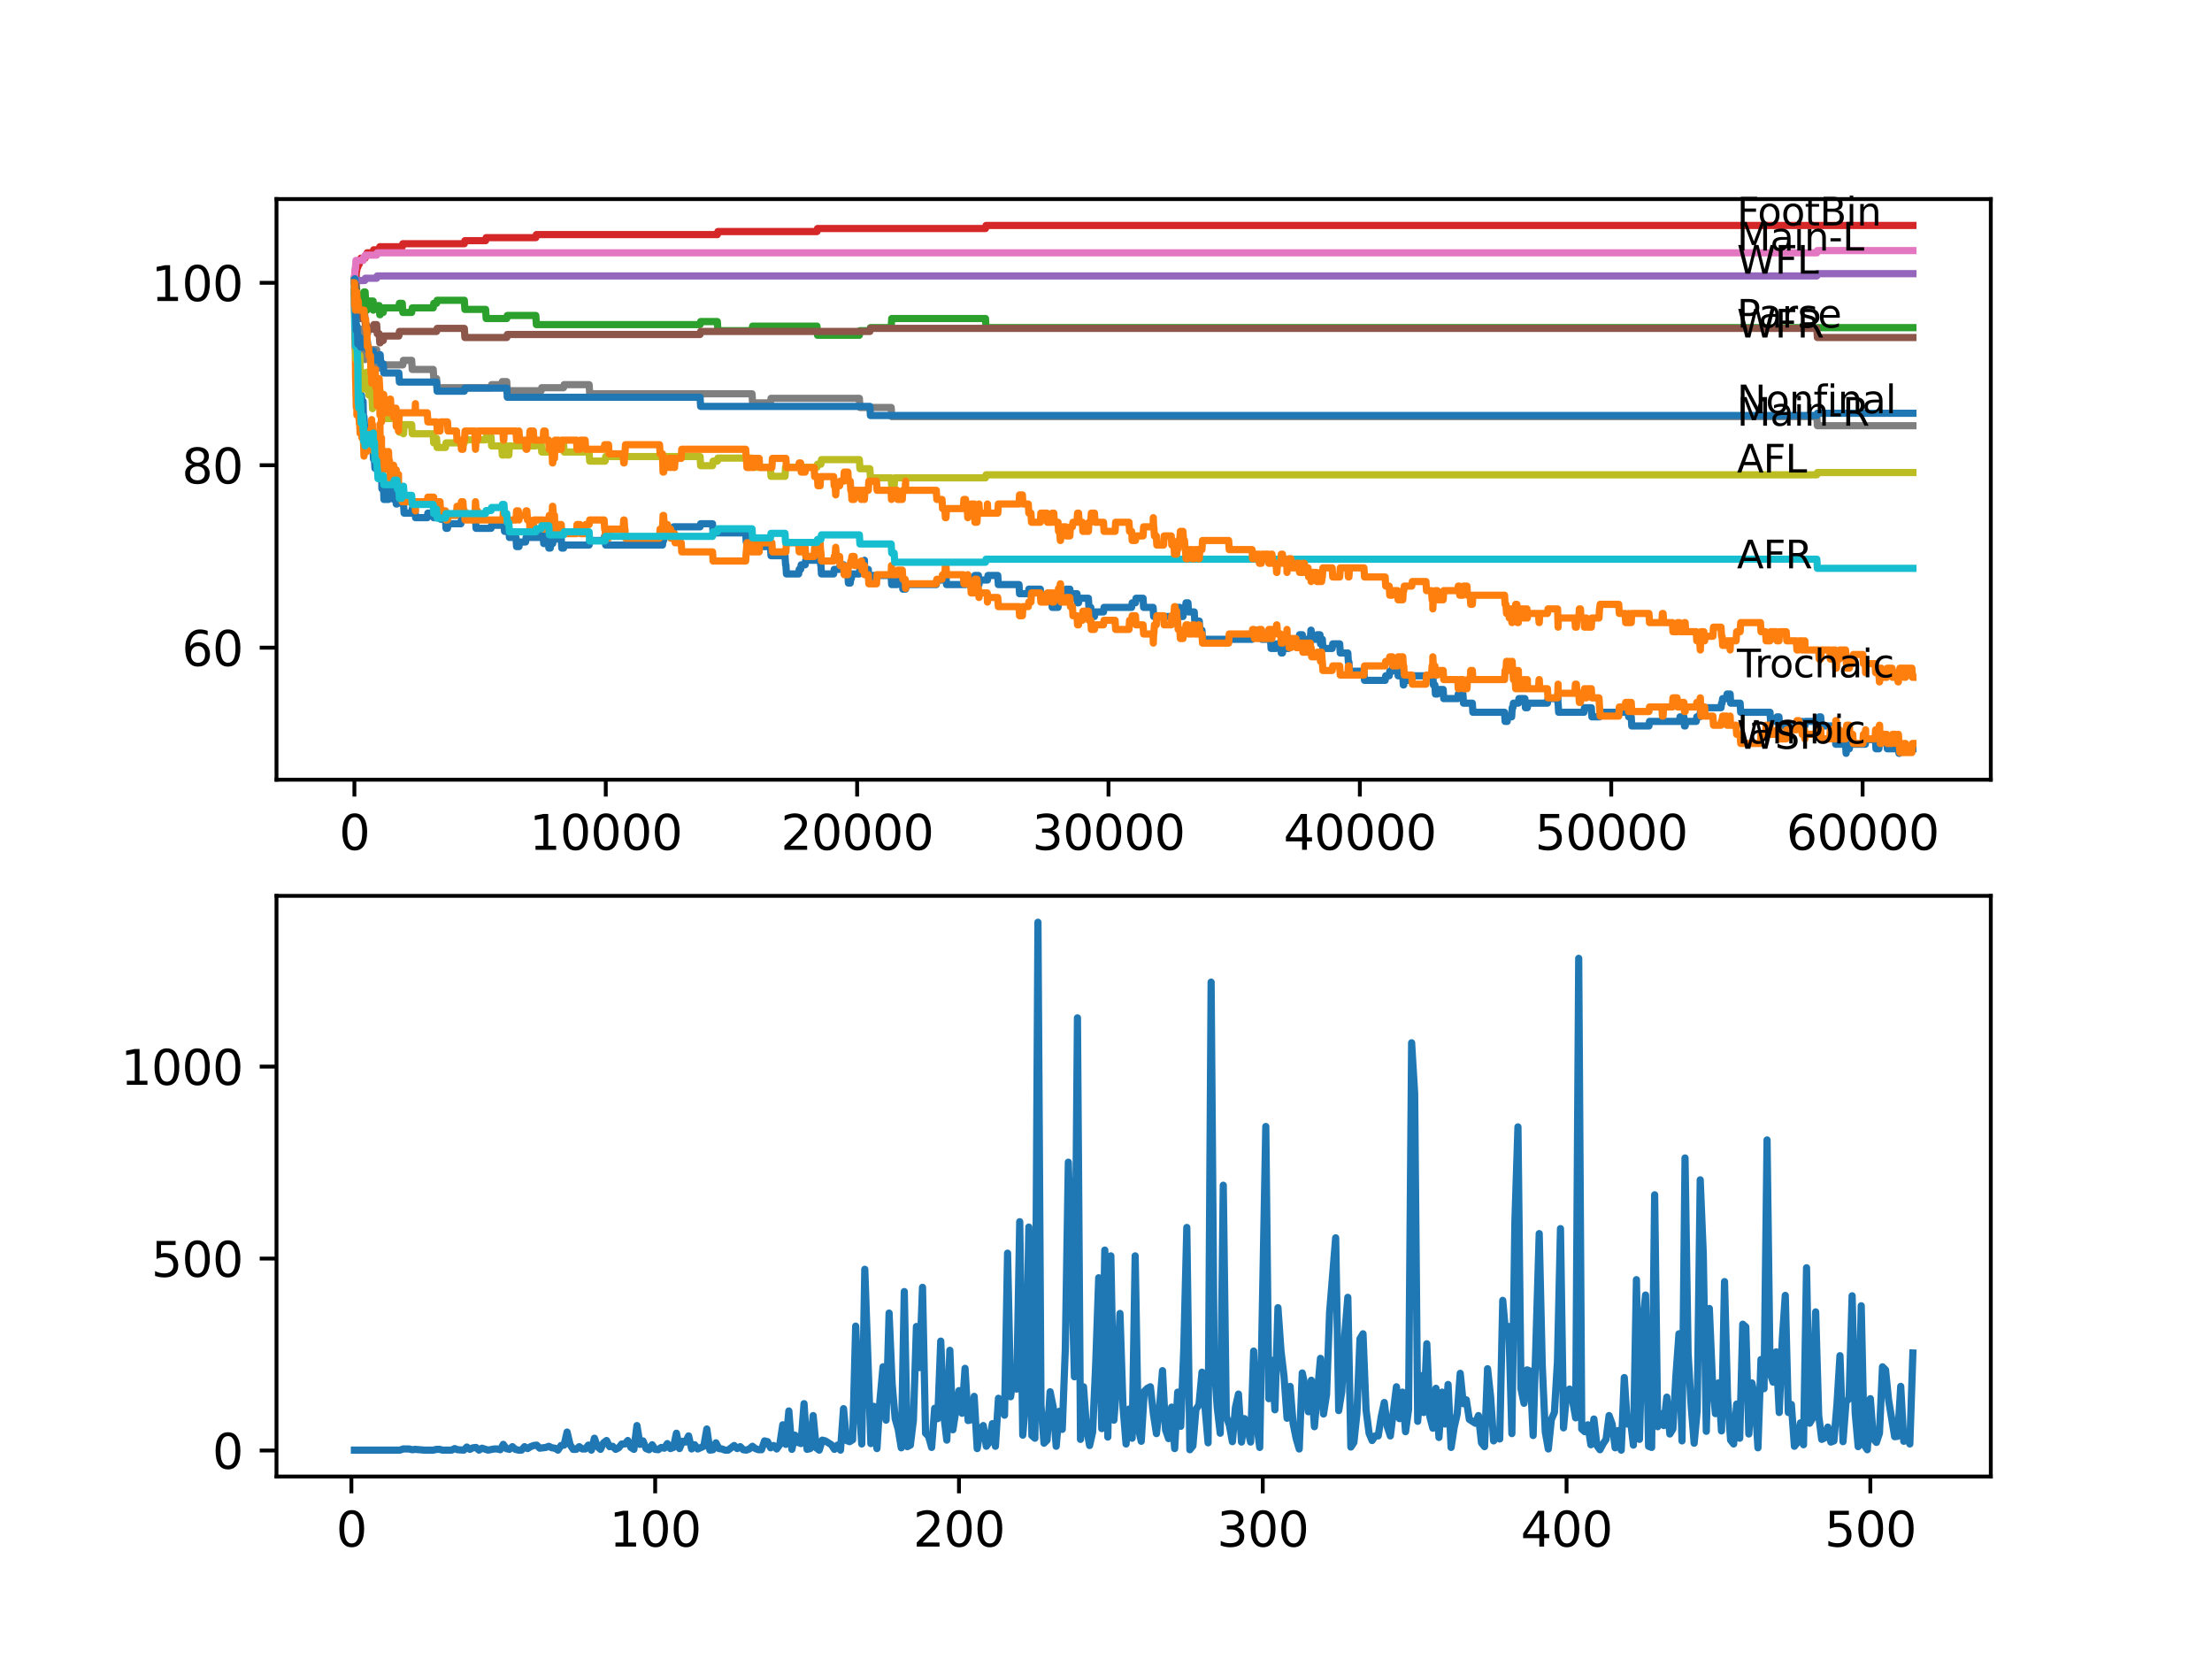 <?xml version="1.0" encoding="utf-8" standalone="no"?>
<!DOCTYPE svg PUBLIC "-//W3C//DTD SVG 1.1//EN"
  "http://www.w3.org/Graphics/SVG/1.1/DTD/svg11.dtd">
<svg xmlns:xlink="http://www.w3.org/1999/xlink" width="460.8pt" height="345.6pt" viewBox="0 0 460.8 345.6" xmlns="http://www.w3.org/2000/svg" version="1.1">
 <defs>
  <style type="text/css">*{stroke-linejoin: round; stroke-linecap: butt}</style>
 </defs>
 <g id="figure_1">
  <g id="patch_1">
   <path d="M 0 345.6 
L 460.8 345.6 
L 460.8 0 
L 0 0 
z
" style="fill: #ffffff"/>
  </g>
  <g id="axes_1">
   <g id="patch_2">
    <path d="M 57.6 162.432 
L 414.72 162.432 
L 414.72 41.472 
L 57.6 41.472 
z
" style="fill: #ffffff"/>
   </g>
   <g id="matplotlib.axis_1">
    <g id="xtick_1">
     <g id="line2d_1">
      <defs>
       <path id="m95e2b0976b" d="M 0 0 
L 0 3.5 
" style="stroke: #000000; stroke-width: 0.8"/>
      </defs>
      <g>
       <use xlink:href="#m95e2b0976b" x="73.827" y="162.432" style="stroke: #000000; stroke-width: 0.8"/>
      </g>
     </g>
     <g id="text_1">
      <!-- 0 -->
      <g transform="translate(70.646 177.03)scale(0.1 -0.1)">
       <defs>
        <path id="DejaVuSans-30" d="M 2034 4250 
Q 1547 4250 1301 3770 
Q 1056 3291 1056 2328 
Q 1056 1369 1301 889 
Q 1547 409 2034 409 
Q 2525 409 2770 889 
Q 3016 1369 3016 2328 
Q 3016 3291 2770 3770 
Q 2525 4250 2034 4250 
z
M 2034 4750 
Q 2819 4750 3233 4129 
Q 3647 3509 3647 2328 
Q 3647 1150 3233 529 
Q 2819 -91 2034 -91 
Q 1250 -91 836 529 
Q 422 1150 422 2328 
Q 422 3509 836 4129 
Q 1250 4750 2034 4750 
z
" transform="scale(0.016)"/>
       </defs>
       <use xlink:href="#DejaVuSans-30"/>
      </g>
     </g>
    </g>
    <g id="xtick_2">
     <g id="line2d_2">
      <g>
       <use xlink:href="#m95e2b0976b" x="126.192" y="162.432" style="stroke: #000000; stroke-width: 0.8"/>
      </g>
     </g>
     <g id="text_2">
      <!-- 10000 -->
      <g transform="translate(110.286 177.03)scale(0.1 -0.1)">
       <defs>
        <path id="DejaVuSans-31" d="M 794 531 
L 1825 531 
L 1825 4091 
L 703 3866 
L 703 4441 
L 1819 4666 
L 2450 4666 
L 2450 531 
L 3481 531 
L 3481 0 
L 794 0 
L 794 531 
z
" transform="scale(0.016)"/>
       </defs>
       <use xlink:href="#DejaVuSans-31"/>
       <use xlink:href="#DejaVuSans-30" x="63.623"/>
       <use xlink:href="#DejaVuSans-30" x="127.246"/>
       <use xlink:href="#DejaVuSans-30" x="190.869"/>
       <use xlink:href="#DejaVuSans-30" x="254.492"/>
      </g>
     </g>
    </g>
    <g id="xtick_3">
     <g id="line2d_3">
      <g>
       <use xlink:href="#m95e2b0976b" x="178.556" y="162.432" style="stroke: #000000; stroke-width: 0.8"/>
      </g>
     </g>
     <g id="text_3">
      <!-- 20000 -->
      <g transform="translate(162.65 177.03)scale(0.1 -0.1)">
       <defs>
        <path id="DejaVuSans-32" d="M 1228 531 
L 3431 531 
L 3431 0 
L 469 0 
L 469 531 
Q 828 903 1448 1529 
Q 2069 2156 2228 2338 
Q 2531 2678 2651 2914 
Q 2772 3150 2772 3378 
Q 2772 3750 2511 3984 
Q 2250 4219 1831 4219 
Q 1534 4219 1204 4116 
Q 875 4013 500 3803 
L 500 4441 
Q 881 4594 1212 4672 
Q 1544 4750 1819 4750 
Q 2544 4750 2975 4387 
Q 3406 4025 3406 3419 
Q 3406 3131 3298 2873 
Q 3191 2616 2906 2266 
Q 2828 2175 2409 1742 
Q 1991 1309 1228 531 
z
" transform="scale(0.016)"/>
       </defs>
       <use xlink:href="#DejaVuSans-32"/>
       <use xlink:href="#DejaVuSans-30" x="63.623"/>
       <use xlink:href="#DejaVuSans-30" x="127.246"/>
       <use xlink:href="#DejaVuSans-30" x="190.869"/>
       <use xlink:href="#DejaVuSans-30" x="254.492"/>
      </g>
     </g>
    </g>
    <g id="xtick_4">
     <g id="line2d_4">
      <g>
       <use xlink:href="#m95e2b0976b" x="230.921" y="162.432" style="stroke: #000000; stroke-width: 0.8"/>
      </g>
     </g>
     <g id="text_4">
      <!-- 30000 -->
      <g transform="translate(215.015 177.03)scale(0.1 -0.1)">
       <defs>
        <path id="DejaVuSans-33" d="M 2597 2516 
Q 3050 2419 3304 2112 
Q 3559 1806 3559 1356 
Q 3559 666 3084 287 
Q 2609 -91 1734 -91 
Q 1441 -91 1130 -33 
Q 819 25 488 141 
L 488 750 
Q 750 597 1062 519 
Q 1375 441 1716 441 
Q 2309 441 2620 675 
Q 2931 909 2931 1356 
Q 2931 1769 2642 2001 
Q 2353 2234 1838 2234 
L 1294 2234 
L 1294 2753 
L 1863 2753 
Q 2328 2753 2575 2939 
Q 2822 3125 2822 3475 
Q 2822 3834 2567 4026 
Q 2313 4219 1838 4219 
Q 1578 4219 1281 4162 
Q 984 4106 628 3988 
L 628 4550 
Q 988 4650 1302 4700 
Q 1616 4750 1894 4750 
Q 2613 4750 3031 4423 
Q 3450 4097 3450 3541 
Q 3450 3153 3228 2886 
Q 3006 2619 2597 2516 
z
" transform="scale(0.016)"/>
       </defs>
       <use xlink:href="#DejaVuSans-33"/>
       <use xlink:href="#DejaVuSans-30" x="63.623"/>
       <use xlink:href="#DejaVuSans-30" x="127.246"/>
       <use xlink:href="#DejaVuSans-30" x="190.869"/>
       <use xlink:href="#DejaVuSans-30" x="254.492"/>
      </g>
     </g>
    </g>
    <g id="xtick_5">
     <g id="line2d_5">
      <g>
       <use xlink:href="#m95e2b0976b" x="283.285" y="162.432" style="stroke: #000000; stroke-width: 0.8"/>
      </g>
     </g>
     <g id="text_5">
      <!-- 40000 -->
      <g transform="translate(267.379 177.03)scale(0.1 -0.1)">
       <defs>
        <path id="DejaVuSans-34" d="M 2419 4116 
L 825 1625 
L 2419 1625 
L 2419 4116 
z
M 2253 4666 
L 3047 4666 
L 3047 1625 
L 3713 1625 
L 3713 1100 
L 3047 1100 
L 3047 0 
L 2419 0 
L 2419 1100 
L 313 1100 
L 313 1709 
L 2253 4666 
z
" transform="scale(0.016)"/>
       </defs>
       <use xlink:href="#DejaVuSans-34"/>
       <use xlink:href="#DejaVuSans-30" x="63.623"/>
       <use xlink:href="#DejaVuSans-30" x="127.246"/>
       <use xlink:href="#DejaVuSans-30" x="190.869"/>
       <use xlink:href="#DejaVuSans-30" x="254.492"/>
      </g>
     </g>
    </g>
    <g id="xtick_6">
     <g id="line2d_6">
      <g>
       <use xlink:href="#m95e2b0976b" x="335.65" y="162.432" style="stroke: #000000; stroke-width: 0.8"/>
      </g>
     </g>
     <g id="text_6">
      <!-- 50000 -->
      <g transform="translate(319.744 177.03)scale(0.1 -0.1)">
       <defs>
        <path id="DejaVuSans-35" d="M 691 4666 
L 3169 4666 
L 3169 4134 
L 1269 4134 
L 1269 2991 
Q 1406 3038 1543 3061 
Q 1681 3084 1819 3084 
Q 2600 3084 3056 2656 
Q 3513 2228 3513 1497 
Q 3513 744 3044 326 
Q 2575 -91 1722 -91 
Q 1428 -91 1123 -41 
Q 819 9 494 109 
L 494 744 
Q 775 591 1075 516 
Q 1375 441 1709 441 
Q 2250 441 2565 725 
Q 2881 1009 2881 1497 
Q 2881 1984 2565 2268 
Q 2250 2553 1709 2553 
Q 1456 2553 1204 2497 
Q 953 2441 691 2322 
L 691 4666 
z
" transform="scale(0.016)"/>
       </defs>
       <use xlink:href="#DejaVuSans-35"/>
       <use xlink:href="#DejaVuSans-30" x="63.623"/>
       <use xlink:href="#DejaVuSans-30" x="127.246"/>
       <use xlink:href="#DejaVuSans-30" x="190.869"/>
       <use xlink:href="#DejaVuSans-30" x="254.492"/>
      </g>
     </g>
    </g>
    <g id="xtick_7">
     <g id="line2d_7">
      <g>
       <use xlink:href="#m95e2b0976b" x="388.014" y="162.432" style="stroke: #000000; stroke-width: 0.8"/>
      </g>
     </g>
     <g id="text_7">
      <!-- 60000 -->
      <g transform="translate(372.108 177.03)scale(0.1 -0.1)">
       <defs>
        <path id="DejaVuSans-36" d="M 2113 2584 
Q 1688 2584 1439 2293 
Q 1191 2003 1191 1497 
Q 1191 994 1439 701 
Q 1688 409 2113 409 
Q 2538 409 2786 701 
Q 3034 994 3034 1497 
Q 3034 2003 2786 2293 
Q 2538 2584 2113 2584 
z
M 3366 4563 
L 3366 3988 
Q 3128 4100 2886 4159 
Q 2644 4219 2406 4219 
Q 1781 4219 1451 3797 
Q 1122 3375 1075 2522 
Q 1259 2794 1537 2939 
Q 1816 3084 2150 3084 
Q 2853 3084 3261 2657 
Q 3669 2231 3669 1497 
Q 3669 778 3244 343 
Q 2819 -91 2113 -91 
Q 1303 -91 875 529 
Q 447 1150 447 2328 
Q 447 3434 972 4092 
Q 1497 4750 2381 4750 
Q 2619 4750 2861 4703 
Q 3103 4656 3366 4563 
z
" transform="scale(0.016)"/>
       </defs>
       <use xlink:href="#DejaVuSans-36"/>
       <use xlink:href="#DejaVuSans-30" x="63.623"/>
       <use xlink:href="#DejaVuSans-30" x="127.246"/>
       <use xlink:href="#DejaVuSans-30" x="190.869"/>
       <use xlink:href="#DejaVuSans-30" x="254.492"/>
      </g>
     </g>
    </g>
   </g>
   <g id="matplotlib.axis_2">
    <g id="ytick_1">
     <g id="line2d_8">
      <defs>
       <path id="md5ada7a45c" d="M 0 0 
L -3.5 0 
" style="stroke: #000000; stroke-width: 0.8"/>
      </defs>
      <g>
       <use xlink:href="#md5ada7a45c" x="57.6" y="134.922" style="stroke: #000000; stroke-width: 0.8"/>
      </g>
     </g>
     <g id="text_8">
      <!-- 60 -->
      <g transform="translate(37.875 138.721)scale(0.1 -0.1)">
       <use xlink:href="#DejaVuSans-36"/>
       <use xlink:href="#DejaVuSans-30" x="63.623"/>
      </g>
     </g>
    </g>
    <g id="ytick_2">
     <g id="line2d_9">
      <g>
       <use xlink:href="#md5ada7a45c" x="57.6" y="96.916" style="stroke: #000000; stroke-width: 0.8"/>
      </g>
     </g>
     <g id="text_9">
      <!-- 80 -->
      <g transform="translate(37.875 100.715)scale(0.1 -0.1)">
       <defs>
        <path id="DejaVuSans-38" d="M 2034 2216 
Q 1584 2216 1326 1975 
Q 1069 1734 1069 1313 
Q 1069 891 1326 650 
Q 1584 409 2034 409 
Q 2484 409 2743 651 
Q 3003 894 3003 1313 
Q 3003 1734 2745 1975 
Q 2488 2216 2034 2216 
z
M 1403 2484 
Q 997 2584 770 2862 
Q 544 3141 544 3541 
Q 544 4100 942 4425 
Q 1341 4750 2034 4750 
Q 2731 4750 3128 4425 
Q 3525 4100 3525 3541 
Q 3525 3141 3298 2862 
Q 3072 2584 2669 2484 
Q 3125 2378 3379 2068 
Q 3634 1759 3634 1313 
Q 3634 634 3220 271 
Q 2806 -91 2034 -91 
Q 1263 -91 848 271 
Q 434 634 434 1313 
Q 434 1759 690 2068 
Q 947 2378 1403 2484 
z
M 1172 3481 
Q 1172 3119 1398 2916 
Q 1625 2713 2034 2713 
Q 2441 2713 2670 2916 
Q 2900 3119 2900 3481 
Q 2900 3844 2670 4047 
Q 2441 4250 2034 4250 
Q 1625 4250 1398 4047 
Q 1172 3844 1172 3481 
z
" transform="scale(0.016)"/>
       </defs>
       <use xlink:href="#DejaVuSans-38"/>
       <use xlink:href="#DejaVuSans-30" x="63.623"/>
      </g>
     </g>
    </g>
    <g id="ytick_3">
     <g id="line2d_10">
      <g>
       <use xlink:href="#md5ada7a45c" x="57.6" y="58.91" style="stroke: #000000; stroke-width: 0.8"/>
      </g>
     </g>
     <g id="text_10">
      <!-- 100 -->
      <g transform="translate(31.512 62.71)scale(0.1 -0.1)">
       <use xlink:href="#DejaVuSans-31"/>
       <use xlink:href="#DejaVuSans-30" x="63.623"/>
       <use xlink:href="#DejaVuSans-30" x="127.246"/>
      </g>
     </g>
    </g>
   </g>
   <g id="line2d_11">
    <path d="M 73.833 60.811 
L 73.838 60.811 
L 73.864 60.336 
L 73.89 65.086 
L 73.927 61.919 
L 74.063 71.104 
L 74.074 71.104 
L 74.194 76.171 
L 74.225 76.171 
L 74.304 75.221 
L 74.309 77.122 
L 74.33 77.122 
L 74.341 77.122 
L 74.419 80.289 
L 74.456 78.863 
L 74.555 78.863 
L 74.634 76.963 
L 74.665 78.863 
L 74.765 78.863 
L 74.88 80.764 
L 74.906 80.764 
L 75.016 84.564 
L 75.021 83.614 
L 75.11 83.614 
L 75.231 82.347 
L 75.288 82.347 
L 75.404 84.248 
L 75.618 84.248 
L 75.634 83.614 
L 75.707 86.781 
L 75.817 86.781 
L 75.933 88.682 
L 75.99 88.682 
L 76.105 90.582 
L 76.163 90.582 
L 76.278 89.632 
L 76.299 89.632 
L 76.409 91.532 
L 76.524 90.582 
L 76.639 90.582 
L 76.755 92.482 
L 76.818 92.482 
L 76.833 91.532 
L 76.838 93.432 
L 76.922 93.432 
L 77.174 93.432 
L 77.289 92.482 
L 77.388 92.482 
L 77.503 90.899 
L 77.619 93.749 
L 77.697 93.749 
L 77.812 95.649 
L 78.001 95.649 
L 78.116 97.55 
L 78.153 97.55 
L 78.273 95.649 
L 78.467 95.649 
L 78.488 97.55 
L 78.577 95.649 
L 78.629 95.649 
L 78.745 94.699 
L 78.98 94.699 
L 79.095 96.6 
L 79.127 96.6 
L 79.148 95.649 
L 79.153 97.55 
L 79.237 96.124 
L 79.289 96.124 
L 79.352 98.025 
L 79.399 96.124 
L 79.436 96.124 
L 79.561 101.825 
L 79.614 101.825 
L 79.729 101.192 
L 79.734 101.192 
L 79.849 100.242 
L 79.86 100.242 
L 79.98 104.042 
L 80.928 104.042 
L 81.043 103.092 
L 81.138 103.092 
L 81.258 101.192 
L 81.981 101.192 
L 81.996 100.242 
L 82.028 104.042 
L 82.075 104.042 
L 82.499 104.042 
L 82.541 103.092 
L 82.546 104.992 
L 82.604 104.992 
L 82.682 104.992 
L 82.798 104.042 
L 82.813 104.042 
L 82.934 102.142 
L 82.997 102.142 
L 83.091 101.192 
L 83.096 103.092 
L 83.101 103.092 
L 83.662 103.092 
L 83.777 104.992 
L 84.065 104.992 
L 84.18 106.893 
L 85.761 106.893 
L 85.877 105.943 
L 86.453 105.943 
L 86.568 107.843 
L 89.013 107.843 
L 89.128 106.893 
L 90.249 106.893 
L 90.343 105.943 
L 90.348 107.843 
L 90.354 107.843 
L 90.945 107.843 
L 91.066 106.259 
L 91.663 106.259 
L 91.778 108.16 
L 92.804 108.16 
L 92.92 110.06 
L 93.218 110.06 
L 93.333 109.11 
L 96.004 109.11 
L 96.119 108.16 
L 99.057 108.16 
L 99.172 110.06 
L 102.293 110.06 
L 102.408 109.426 
L 104.518 109.426 
L 104.634 108.793 
L 104.99 108.793 
L 105.105 110.693 
L 105.566 110.693 
L 105.681 110.06 
L 106 110.06 
L 106.115 111.96 
L 107.493 111.96 
L 107.608 113.861 
L 108.116 113.861 
L 108.231 112.91 
L 109.482 112.91 
L 109.598 111.96 
L 112.74 111.96 
L 112.855 111.327 
L 113.148 111.327 
L 113.263 113.227 
L 114.305 113.227 
L 114.331 112.277 
L 114.337 114.177 
L 114.41 114.177 
L 114.63 114.177 
L 114.745 113.227 
L 115.143 113.227 
L 115.258 112.277 
L 116.918 112.277 
L 117.033 114.177 
L 117.4 114.177 
L 117.515 113.544 
L 122.725 113.544 
L 122.841 112.594 
L 125.846 112.594 
L 125.962 111.643 
L 126.056 111.643 
L 126.171 113.544 
L 138.005 113.544 
L 138.121 112.594 
L 138.246 112.594 
L 138.361 111.643 
L 139.644 111.643 
L 139.76 110.693 
L 140.236 110.693 
L 140.351 109.743 
L 145.839 109.743 
L 145.954 109.11 
L 148.431 109.11 
L 148.546 111.01 
L 155.338 111.01 
L 155.453 112.91 
L 156.658 112.91 
L 156.773 111.96 
L 156.977 111.96 
L 157.092 113.861 
L 160.501 113.861 
L 160.616 115.761 
L 163.533 115.761 
L 163.648 117.661 
L 163.716 117.661 
L 163.832 119.561 
L 166.371 119.561 
L 166.486 118.611 
L 166.785 118.611 
L 166.9 117.661 
L 167.727 117.661 
L 167.843 116.711 
L 170.278 116.711 
L 170.393 115.761 
L 170.843 115.761 
L 170.958 117.661 
L 171.011 117.661 
L 171.126 119.561 
L 173.666 119.561 
L 173.781 118.611 
L 174.907 118.611 
L 175.022 117.661 
L 175.755 117.661 
L 175.87 119.561 
L 176.624 119.561 
L 176.739 121.462 
L 177.122 121.462 
L 177.237 120.512 
L 177.352 120.512 
L 177.467 119.561 
L 179.022 119.561 
L 179.138 118.611 
L 179.305 118.611 
L 179.42 117.661 
L 180.059 117.661 
L 180.085 116.711 
L 180.091 118.611 
L 180.164 118.611 
L 180.881 118.611 
L 180.997 120.512 
L 181.211 120.512 
L 181.327 119.878 
L 185.636 119.878 
L 185.751 121.778 
L 186.893 121.778 
L 187.008 120.828 
L 187.961 120.828 
L 188.076 122.729 
L 188.658 122.729 
L 188.773 121.778 
L 195.046 121.778 
L 195.161 120.828 
L 196.235 120.828 
L 196.35 119.878 
L 197.062 119.878 
L 197.177 121.778 
L 201.146 121.778 
L 201.262 120.828 
L 201.492 120.828 
L 201.607 119.878 
L 201.613 119.878 
L 201.728 121.778 
L 202.199 121.778 
L 202.314 120.828 
L 202.969 120.828 
L 203.084 119.878 
L 203.822 119.878 
L 203.938 121.778 
L 204.053 120.828 
L 205.702 120.828 
L 205.817 119.878 
L 207.854 119.878 
L 207.97 121.778 
L 212.274 121.778 
L 212.389 123.679 
L 214.211 123.679 
L 214.327 122.729 
L 216.714 122.729 
L 216.83 124.629 
L 219.087 124.629 
L 219.202 126.529 
L 220.401 126.529 
L 220.516 125.579 
L 220.767 125.579 
L 220.883 124.629 
L 220.951 124.629 
L 221.066 123.679 
L 222.008 123.679 
L 222.124 122.729 
L 222.873 122.729 
L 222.988 124.629 
L 223.401 124.629 
L 223.517 123.679 
L 224.36 123.679 
L 224.475 125.579 
L 224.684 125.579 
L 224.8 124.629 
L 226.732 124.629 
L 226.847 126.529 
L 227.229 126.529 
L 227.344 128.429 
L 227.994 128.429 
L 228.109 127.479 
L 229.879 127.479 
L 229.994 126.529 
L 235.738 126.529 
L 235.854 125.579 
L 236.54 125.579 
L 236.655 124.629 
L 238.121 124.629 
L 238.236 126.529 
L 240.21 126.529 
L 240.326 128.429 
L 244.918 128.429 
L 245.033 127.479 
L 245.117 127.479 
L 245.232 126.529 
L 245.777 126.529 
L 245.892 128.429 
L 246.431 128.429 
L 246.546 127.479 
L 246.756 127.479 
L 246.871 126.529 
L 246.955 126.529 
L 247.07 125.579 
L 247.473 125.579 
L 247.589 127.479 
L 248.777 127.479 
L 248.892 129.38 
L 249.83 129.38 
L 249.945 131.28 
L 250.39 131.28 
L 250.505 133.18 
L 260.821 133.18 
L 260.936 132.23 
L 261.219 132.23 
L 261.334 131.28 
L 262.759 131.28 
L 262.874 133.18 
L 264.675 133.18 
L 264.79 135.08 
L 265.827 135.08 
L 265.942 134.13 
L 266.801 134.13 
L 266.916 136.031 
L 267.162 136.031 
L 267.278 135.08 
L 268.419 135.08 
L 268.534 134.13 
L 269.969 134.13 
L 270.084 133.18 
L 270.608 133.18 
L 270.723 132.23 
L 271.299 132.23 
L 271.414 134.13 
L 272.121 134.13 
L 272.237 133.18 
L 272.97 133.18 
L 273.09 131.28 
L 273.127 131.28 
L 273.242 133.18 
L 274.242 133.18 
L 274.357 132.23 
L 274.975 132.23 
L 275.09 134.13 
L 275.31 134.13 
L 275.426 133.18 
L 275.467 133.18 
L 275.583 135.08 
L 277.515 135.08 
L 277.63 134.13 
L 279.086 134.13 
L 279.201 136.031 
L 280.777 136.031 
L 280.892 137.931 
L 281.008 137.931 
L 281.123 139.831 
L 284.139 139.831 
L 284.254 141.731 
L 288.553 141.731 
L 288.668 140.781 
L 289.396 140.781 
L 289.512 139.831 
L 290.04 139.831 
L 290.156 138.881 
L 291.14 138.881 
L 291.255 140.781 
L 292.224 140.781 
L 292.339 142.682 
L 292.428 142.682 
L 292.543 141.731 
L 294.093 141.731 
L 294.209 140.781 
L 298.487 140.781 
L 298.602 142.682 
L 298.911 142.682 
L 299.026 144.582 
L 299.429 144.582 
L 299.545 143.632 
L 300.639 143.632 
L 300.754 145.532 
L 303.666 145.532 
L 303.781 144.582 
L 304.755 144.582 
L 304.87 146.482 
L 306.713 146.482 
L 306.828 148.382 
L 313.426 148.382 
L 313.542 150.283 
L 313.976 150.283 
L 314.091 149.333 
L 314.903 149.333 
L 315.024 147.432 
L 315.154 147.432 
L 315.27 146.482 
L 316.301 146.482 
L 316.416 145.532 
L 317.663 145.532 
L 317.778 147.432 
L 318.171 147.432 
L 318.286 146.482 
L 322.36 146.482 
L 322.475 145.532 
L 324.481 145.532 
L 324.538 144.582 
L 324.543 146.482 
L 324.58 146.482 
L 324.695 148.382 
L 329.963 148.382 
L 330.078 147.432 
L 331.503 147.432 
L 331.618 149.333 
L 333.225 149.333 
L 333.341 148.382 
L 338.546 148.382 
L 338.661 147.432 
L 339.169 147.432 
L 339.284 149.333 
L 339.813 149.333 
L 339.928 151.233 
L 343.505 151.233 
L 343.62 150.283 
L 349.862 150.283 
L 349.977 149.333 
L 350.783 149.333 
L 350.898 151.233 
L 351.05 151.233 
L 351.165 150.283 
L 353.354 150.283 
L 353.47 149.333 
L 354.077 149.333 
L 354.192 148.382 
L 355.109 148.382 
L 355.224 147.432 
L 358.517 147.432 
L 358.633 146.482 
L 358.743 146.482 
L 358.858 145.532 
L 359.664 145.532 
L 359.779 144.582 
L 360.418 144.582 
L 360.533 146.482 
L 362.502 146.482 
L 362.618 148.382 
L 368.729 148.382 
L 368.844 150.283 
L 370.074 150.283 
L 370.19 149.333 
L 370.593 149.333 
L 370.708 151.233 
L 375.363 151.233 
L 375.421 150.283 
L 375.426 152.183 
L 375.468 152.183 
L 375.531 152.183 
L 375.646 151.233 
L 375.986 151.233 
L 376.101 150.283 
L 378.851 150.283 
L 378.966 149.333 
L 379.29 149.333 
L 379.406 151.233 
L 381.657 151.233 
L 381.773 153.133 
L 382.301 153.133 
L 382.417 155.034 
L 384.464 155.034 
L 384.579 156.934 
L 384.585 156.934 
L 384.7 155.984 
L 385.25 155.984 
L 385.365 155.034 
L 388.585 155.034 
L 388.7 154.083 
L 390.685 154.083 
L 390.8 155.984 
L 391.402 155.984 
L 391.518 155.034 
L 391.669 155.034 
L 391.785 154.083 
L 393.047 154.083 
L 393.162 155.984 
L 394.837 155.984 
L 394.953 155.034 
L 395.476 155.034 
L 395.592 156.934 
L 395.67 156.934 
L 395.785 155.984 
L 398.487 155.984 
L 398.487 155.984 
" clip-path="url(#pa7036118d1)" style="fill: none; stroke: #1f77b4; stroke-width: 1.5; stroke-linecap: square"/>
   </g>
   <g id="line2d_12">
    <path d="M 73.833 60.811 
L 73.848 60.811 
L 73.99 72.529 
L 73.995 72.529 
L 74.006 70.629 
L 74.079 79.18 
L 74.084 79.18 
L 74.095 79.18 
L 74.22 84.881 
L 74.304 84.881 
L 74.341 84.564 
L 74.346 86.465 
L 74.388 86.465 
L 74.43 86.465 
L 74.545 85.514 
L 74.623 85.514 
L 74.634 84.564 
L 74.639 86.465 
L 74.728 86.465 
L 74.765 86.465 
L 74.88 88.365 
L 74.938 88.365 
L 75.016 90.265 
L 75.048 89.315 
L 75.288 89.315 
L 75.404 91.215 
L 75.702 91.215 
L 75.823 95.016 
L 75.938 93.116 
L 76.163 93.116 
L 76.278 92.165 
L 76.299 92.165 
L 76.409 94.066 
L 76.535 91.215 
L 76.639 91.215 
L 76.755 93.116 
L 76.776 93.116 
L 76.833 90.265 
L 76.886 92.165 
L 77.174 92.165 
L 77.299 89.315 
L 77.414 89.315 
L 77.425 87.415 
L 77.509 91.215 
L 77.524 89.315 
L 77.53 89.315 
L 77.572 88.365 
L 77.608 92.165 
L 77.624 92.165 
L 77.697 92.165 
L 77.812 94.066 
L 78.153 94.066 
L 78.273 92.165 
L 78.488 92.165 
L 78.587 90.265 
L 78.598 92.165 
L 78.629 92.165 
L 78.687 91.215 
L 78.692 93.116 
L 78.734 93.116 
L 78.98 93.116 
L 78.985 95.016 
L 79.09 93.116 
L 79.101 93.116 
L 79.153 88.365 
L 79.2 94.066 
L 79.205 94.066 
L 79.263 94.066 
L 79.352 92.165 
L 79.373 93.116 
L 79.378 93.116 
L 79.467 91.215 
L 79.493 95.016 
L 79.734 95.016 
L 79.771 94.066 
L 79.776 95.966 
L 79.839 95.966 
L 79.86 95.966 
L 79.938 97.866 
L 79.97 95.966 
L 80.289 95.966 
L 80.373 94.066 
L 80.399 95.966 
L 80.912 95.966 
L 80.928 94.066 
L 81.022 95.966 
L 81.138 95.966 
L 81.258 99.767 
L 81.342 99.767 
L 81.457 97.866 
L 81.981 97.866 
L 81.996 96.916 
L 82.028 100.717 
L 82.075 100.717 
L 82.499 100.717 
L 82.541 97.866 
L 82.614 99.767 
L 82.682 99.767 
L 82.798 98.817 
L 82.813 98.817 
L 82.918 100.717 
L 82.923 99.767 
L 82.997 99.767 
L 83.012 98.817 
L 83.017 100.717 
L 83.091 100.717 
L 83.206 102.617 
L 83.662 102.617 
L 83.777 104.517 
L 86.453 104.517 
L 86.542 106.418 
L 86.563 104.517 
L 89.013 104.517 
L 89.128 103.567 
L 90.343 103.567 
L 90.458 105.468 
L 90.972 105.468 
L 91.087 104.517 
L 91.663 104.517 
L 91.778 106.418 
L 92.804 106.418 
L 92.92 108.318 
L 93.218 108.318 
L 93.333 107.368 
L 95.093 107.368 
L 95.208 105.468 
L 96.004 105.468 
L 96.119 104.517 
L 96.438 104.517 
L 96.554 106.418 
L 96.763 106.418 
L 96.878 108.318 
L 98.931 108.318 
L 99.051 104.517 
L 99.057 104.517 
L 99.172 106.418 
L 99.47 106.418 
L 99.586 108.318 
L 104.754 108.318 
L 104.869 106.418 
L 104.948 106.418 
L 105.063 108.318 
L 107.493 108.318 
L 107.608 106.418 
L 107.974 106.418 
L 108.09 108.318 
L 108.116 108.318 
L 108.231 107.368 
L 109.482 107.368 
L 109.598 106.418 
L 109.765 106.418 
L 109.88 108.318 
L 110.294 108.318 
L 110.409 110.218 
L 111.111 110.218 
L 111.226 108.318 
L 113.148 108.318 
L 113.263 110.218 
L 113.567 110.218 
L 113.682 108.318 
L 114.305 108.318 
L 114.42 107.368 
L 114.63 107.368 
L 114.745 109.268 
L 114.97 109.268 
L 115.091 105.468 
L 115.143 105.468 
L 115.258 107.368 
L 115.51 107.368 
L 115.63 111.168 
L 116.279 111.168 
L 116.395 109.268 
L 116.918 109.268 
L 117.033 111.168 
L 120.092 111.168 
L 120.207 109.268 
L 120.825 109.268 
L 120.94 111.168 
L 121.888 111.168 
L 122.003 109.268 
L 122.725 109.268 
L 122.841 108.318 
L 125.846 108.318 
L 125.962 110.218 
L 126.056 110.218 
L 126.171 112.119 
L 126.768 112.119 
L 126.883 110.218 
L 129.816 110.218 
L 129.931 108.318 
L 130.02 108.318 
L 130.135 110.218 
L 130.187 110.218 
L 130.303 112.119 
L 137.393 112.119 
L 137.508 110.218 
L 138.005 110.218 
L 138.131 107.368 
L 138.246 107.368 
L 138.361 109.268 
L 139.047 109.268 
L 139.163 111.168 
L 139.644 111.168 
L 139.702 110.218 
L 139.707 112.119 
L 139.749 112.119 
L 140.236 112.119 
L 140.351 111.168 
L 140.524 111.168 
L 140.639 113.069 
L 141.907 113.069 
L 142.022 114.969 
L 148.431 114.969 
L 148.546 116.869 
L 155.338 116.869 
L 155.453 114.969 
L 155.49 114.969 
L 155.605 113.069 
L 156.359 113.069 
L 156.474 114.969 
L 156.726 114.969 
L 156.841 113.069 
L 156.977 113.069 
L 157.092 114.969 
L 158.145 114.969 
L 158.26 113.069 
L 160.8 113.069 
L 160.915 114.969 
L 163.716 114.969 
L 163.832 113.069 
L 166.371 113.069 
L 166.486 114.969 
L 166.785 114.969 
L 166.9 114.019 
L 167.727 114.019 
L 167.843 115.919 
L 169.597 115.919 
L 169.712 114.019 
L 170.278 114.019 
L 170.393 113.069 
L 170.843 113.069 
L 170.958 114.969 
L 171.011 114.969 
L 171.126 116.869 
L 173.666 116.869 
L 173.781 115.919 
L 173.975 115.919 
L 174.09 114.019 
L 174.1 114.019 
L 174.215 115.919 
L 174.907 115.919 
L 175.022 117.819 
L 175.755 117.819 
L 175.87 119.72 
L 176.624 119.72 
L 176.739 117.819 
L 177.122 117.819 
L 177.237 116.869 
L 177.352 116.869 
L 177.467 115.919 
L 177.933 115.919 
L 178.049 117.819 
L 179.305 117.819 
L 179.42 116.869 
L 179.468 116.869 
L 179.583 118.77 
L 180.059 118.77 
L 180.085 117.819 
L 180.091 119.72 
L 180.164 119.72 
L 180.881 119.72 
L 180.997 121.62 
L 182.594 121.62 
L 182.709 119.72 
L 185.636 119.72 
L 185.709 117.819 
L 185.746 119.72 
L 186.893 119.72 
L 187.008 118.77 
L 187.961 118.77 
L 188.076 120.67 
L 188.553 120.67 
L 188.658 122.57 
L 188.663 121.62 
L 195.046 121.62 
L 195.161 120.67 
L 196.235 120.67 
L 196.35 119.72 
L 196.826 119.72 
L 196.942 117.819 
L 197.062 117.819 
L 197.177 119.72 
L 200.68 119.72 
L 200.796 121.62 
L 201.146 121.62 
L 201.262 120.67 
L 201.492 120.67 
L 201.607 119.72 
L 201.613 119.72 
L 201.728 121.62 
L 202.199 121.62 
L 202.314 123.52 
L 202.969 123.52 
L 203.094 120.67 
L 203.519 120.67 
L 203.634 122.57 
L 203.822 122.57 
L 203.938 124.47 
L 204.053 123.52 
L 205.66 123.52 
L 205.702 125.421 
L 205.77 124.47 
L 207.854 124.47 
L 207.97 126.371 
L 212.274 126.371 
L 212.389 128.271 
L 212.981 128.271 
L 213.096 126.371 
L 214.211 126.371 
L 214.327 125.421 
L 214.766 125.421 
L 214.882 123.52 
L 216.714 123.52 
L 216.83 125.421 
L 218.076 125.421 
L 218.191 123.52 
L 219.087 123.52 
L 219.202 125.421 
L 219.526 125.421 
L 219.642 123.52 
L 220.401 123.52 
L 220.516 122.57 
L 220.767 122.57 
L 220.883 121.62 
L 220.93 121.62 
L 221.05 125.421 
L 222.008 125.421 
L 222.124 124.47 
L 222.873 124.47 
L 222.988 126.371 
L 223.401 126.371 
L 223.517 128.271 
L 224.36 128.271 
L 224.475 130.171 
L 224.684 130.171 
L 224.8 129.221 
L 225.475 129.221 
L 225.59 127.321 
L 226.732 127.321 
L 226.847 129.221 
L 227.229 129.221 
L 227.344 131.122 
L 227.994 131.122 
L 228.109 130.171 
L 229.879 130.171 
L 229.994 129.221 
L 232.293 129.221 
L 232.408 131.122 
L 235.194 131.122 
L 235.309 129.221 
L 235.738 129.221 
L 235.854 128.271 
L 236.54 128.271 
L 236.655 130.171 
L 238.121 130.171 
L 238.236 132.072 
L 240.21 132.072 
L 240.258 133.972 
L 240.32 132.072 
L 240.367 132.072 
L 240.483 130.171 
L 240.875 130.171 
L 240.991 128.271 
L 242.399 128.271 
L 242.514 130.171 
L 243.991 130.171 
L 244.106 128.271 
L 244.546 128.271 
L 244.661 126.371 
L 244.782 126.371 
L 244.897 128.271 
L 244.918 128.271 
L 245.033 127.321 
L 245.117 127.321 
L 245.232 129.221 
L 245.316 129.221 
L 245.431 131.122 
L 245.777 131.122 
L 245.892 133.022 
L 246.431 133.022 
L 246.546 132.072 
L 246.756 132.072 
L 246.871 131.122 
L 246.955 131.122 
L 247.07 130.171 
L 247.473 130.171 
L 247.589 132.072 
L 248.343 132.072 
L 248.458 130.171 
L 248.777 130.171 
L 248.892 132.072 
L 249.573 132.072 
L 249.688 130.171 
L 249.83 130.171 
L 249.945 132.072 
L 250.39 132.072 
L 250.505 133.972 
L 255.951 133.972 
L 256.066 132.072 
L 260.821 132.072 
L 260.936 131.122 
L 261.219 131.122 
L 261.334 133.022 
L 262.24 133.022 
L 262.355 131.122 
L 262.759 131.122 
L 262.874 133.022 
L 264.214 133.022 
L 264.329 131.122 
L 264.675 131.122 
L 264.79 133.022 
L 264.979 133.022 
L 265.094 131.122 
L 265.827 131.122 
L 265.942 130.171 
L 266.005 130.171 
L 266.12 132.072 
L 266.801 132.072 
L 266.916 133.972 
L 267.162 133.972 
L 267.278 133.022 
L 268.063 133.022 
L 268.105 131.122 
L 268.173 133.022 
L 268.419 133.022 
L 268.534 134.922 
L 268.917 134.922 
L 269.032 133.022 
L 269.969 133.022 
L 270.084 134.922 
L 270.608 134.922 
L 270.723 133.972 
L 271.299 133.972 
L 271.414 135.872 
L 271.723 135.872 
L 271.839 133.972 
L 272.121 133.972 
L 272.237 135.872 
L 272.493 135.872 
L 272.608 133.972 
L 272.97 133.972 
L 273.074 135.872 
L 273.08 134.922 
L 273.127 134.922 
L 273.242 136.822 
L 274.242 136.822 
L 274.357 135.872 
L 274.975 135.872 
L 275.09 137.773 
L 275.106 137.773 
L 275.221 135.872 
L 275.31 135.872 
L 275.426 137.773 
L 275.467 137.773 
L 275.583 139.673 
L 277.515 139.673 
L 277.63 138.723 
L 279.086 138.723 
L 279.201 140.623 
L 280.777 140.623 
L 280.892 138.723 
L 281.008 138.723 
L 281.123 140.623 
L 284.139 140.623 
L 284.254 138.723 
L 288.553 138.723 
L 288.668 137.773 
L 289.396 137.773 
L 289.512 136.822 
L 290.04 136.822 
L 290.156 138.723 
L 291.14 138.723 
L 291.255 136.822 
L 292.224 136.822 
L 292.339 138.723 
L 292.428 138.723 
L 292.543 140.623 
L 294.093 140.623 
L 294.209 142.523 
L 297.052 142.523 
L 297.167 140.623 
L 298.215 140.623 
L 298.33 138.723 
L 298.466 138.723 
L 298.487 136.822 
L 298.576 138.723 
L 298.911 138.723 
L 299.026 140.623 
L 299.429 140.623 
L 299.545 139.673 
L 300.639 139.673 
L 300.754 141.573 
L 303.666 141.573 
L 303.781 143.473 
L 303.975 143.473 
L 304.09 141.573 
L 304.755 141.573 
L 304.87 143.473 
L 305.593 143.473 
L 305.708 141.573 
L 306.268 141.573 
L 306.383 139.673 
L 306.713 139.673 
L 306.828 141.573 
L 313.426 141.573 
L 313.542 139.673 
L 313.72 139.673 
L 313.835 137.773 
L 313.976 137.773 
L 314.091 139.673 
L 314.327 139.673 
L 314.406 137.773 
L 314.437 139.673 
L 314.835 139.673 
L 314.95 137.773 
L 315.003 137.773 
L 315.118 139.673 
L 315.154 139.673 
L 315.27 141.573 
L 315.631 141.573 
L 315.746 143.473 
L 315.992 143.473 
L 316.113 139.673 
L 316.301 139.673 
L 316.422 143.473 
L 317.301 143.473 
L 317.417 141.573 
L 317.663 141.573 
L 317.778 143.473 
L 318.097 143.473 
L 318.171 141.573 
L 318.207 143.473 
L 320.501 143.473 
L 320.616 141.573 
L 320.653 141.573 
L 320.768 143.473 
L 322.36 143.473 
L 322.475 145.374 
L 324.481 145.374 
L 324.58 142.523 
L 324.596 144.424 
L 328.068 144.424 
L 328.183 142.523 
L 328.392 142.523 
L 328.507 144.424 
L 328.895 144.424 
L 329.01 146.324 
L 329.235 146.324 
L 329.35 144.424 
L 329.963 144.424 
L 330.078 143.473 
L 330.188 143.473 
L 330.303 145.374 
L 330.482 145.374 
L 330.597 143.473 
L 331.503 143.473 
L 331.618 145.374 
L 333.095 145.374 
L 333.21 147.274 
L 333.225 147.274 
L 333.341 149.174 
L 337.216 149.174 
L 337.331 147.274 
L 338.546 147.274 
L 338.661 146.324 
L 339.169 146.324 
L 339.268 148.224 
L 339.279 146.324 
L 339.813 146.324 
L 339.928 148.224 
L 343.505 148.224 
L 343.62 147.274 
L 346.191 147.274 
L 346.306 149.174 
L 346.453 149.174 
L 346.568 147.274 
L 348.39 147.274 
L 348.505 145.374 
L 349.359 145.374 
L 349.474 147.274 
L 349.862 147.274 
L 349.977 146.324 
L 350.783 146.324 
L 350.898 148.224 
L 351.05 148.224 
L 351.165 147.274 
L 353.354 147.274 
L 353.47 146.324 
L 354.077 146.324 
L 354.192 145.374 
L 354.218 145.374 
L 354.339 149.174 
L 354.941 149.174 
L 355.056 147.274 
L 355.109 147.274 
L 355.224 149.174 
L 356.831 149.174 
L 356.947 151.075 
L 358.517 151.075 
L 358.633 150.124 
L 358.743 150.124 
L 358.858 149.174 
L 359.664 149.174 
L 359.779 151.075 
L 360.382 151.075 
L 360.418 149.174 
L 360.492 151.075 
L 361.659 151.075 
L 361.775 152.975 
L 362.502 152.975 
L 362.618 154.875 
L 366.739 154.875 
L 366.854 152.975 
L 367.796 152.975 
L 367.912 151.075 
L 368.729 151.075 
L 368.844 152.975 
L 370.074 152.975 
L 370.19 152.025 
L 370.593 152.025 
L 370.708 153.925 
L 372.101 153.925 
L 372.216 152.025 
L 374.216 152.025 
L 374.332 150.124 
L 374.735 150.124 
L 374.85 152.025 
L 375.363 152.025 
L 375.421 151.075 
L 375.426 152.975 
L 375.468 152.975 
L 375.531 152.975 
L 375.646 152.025 
L 375.908 152.025 
L 375.986 153.925 
L 376.018 152.975 
L 378.851 152.975 
L 378.966 152.025 
L 379.29 152.025 
L 379.406 153.925 
L 381.181 153.925 
L 381.296 152.025 
L 381.657 152.025 
L 381.773 153.925 
L 381.809 153.925 
L 381.924 152.025 
L 381.982 152.025 
L 382.097 153.925 
L 382.301 153.925 
L 382.422 150.124 
L 382.548 150.124 
L 382.663 152.025 
L 383.171 152.025 
L 383.286 153.925 
L 384.464 153.925 
L 384.579 152.025 
L 384.585 152.025 
L 384.7 151.075 
L 385.25 151.075 
L 385.365 152.975 
L 385.956 152.975 
L 386.072 154.875 
L 388.067 154.875 
L 388.182 152.975 
L 388.585 152.975 
L 388.638 152.025 
L 388.643 153.925 
L 388.69 153.925 
L 390.612 153.925 
L 390.727 152.025 
L 391.402 152.025 
L 391.518 151.075 
L 391.559 151.075 
L 391.68 154.875 
L 391.905 154.875 
L 392.02 152.975 
L 393.047 152.975 
L 393.162 154.875 
L 394.146 154.875 
L 394.261 152.975 
L 394.837 152.975 
L 394.953 154.875 
L 395.288 154.875 
L 395.403 152.975 
L 395.476 152.975 
L 395.592 154.875 
L 395.67 154.875 
L 395.785 156.775 
L 396.545 156.775 
L 396.66 154.875 
L 396.67 154.875 
L 396.785 156.775 
L 396.859 156.775 
L 396.948 154.875 
L 396.969 156.775 
L 398.278 156.775 
L 398.393 154.875 
L 398.487 154.875 
L 398.487 154.875 
" clip-path="url(#pa7036118d1)" style="fill: none; stroke: #ff7f0e; stroke-width: 1.5; stroke-linecap: square"/>
   </g>
   <g id="line2d_13">
    <path d="M 73.833 60.811 
L 73.838 60.811 
L 73.979 57.643 
L 74.021 57.643 
L 74.089 55.426 
L 74.142 56.377 
L 74.225 61.127 
L 74.262 60.177 
L 74.304 60.177 
L 74.356 62.078 
L 74.414 61.444 
L 74.419 61.444 
L 74.513 63.344 
L 74.529 62.394 
L 74.54 62.394 
L 74.555 64.295 
L 74.629 61.444 
L 74.644 61.444 
L 74.833 61.444 
L 74.948 63.344 
L 75.074 63.344 
L 75.11 65.245 
L 75.152 62.711 
L 75.178 62.711 
L 75.723 62.711 
L 75.838 60.811 
L 76.058 60.811 
L 76.173 62.711 
L 76.351 62.711 
L 76.461 64.611 
L 76.577 62.711 
L 77.723 62.711 
L 77.765 64.611 
L 77.833 63.661 
L 78.996 63.661 
L 79.111 65.561 
L 79.195 65.561 
L 79.31 65.086 
L 79.839 65.086 
L 79.954 64.136 
L 83.086 64.136 
L 83.201 63.186 
L 83.798 63.186 
L 83.913 65.086 
L 85.761 65.086 
L 85.877 64.136 
L 90.249 64.136 
L 90.364 63.186 
L 90.945 63.186 
L 91.061 62.553 
L 96.726 62.553 
L 96.842 64.453 
L 101.162 64.453 
L 101.277 66.353 
L 105.566 66.353 
L 105.681 65.72 
L 111.619 65.72 
L 111.734 67.62 
L 145.839 67.62 
L 145.954 66.987 
L 149.437 66.987 
L 149.552 68.887 
L 156.658 68.887 
L 156.773 67.937 
L 170.189 67.937 
L 170.304 69.837 
L 179.022 69.837 
L 179.138 68.887 
L 181.211 68.887 
L 181.327 68.253 
L 185.647 68.253 
L 185.762 66.353 
L 205.294 66.353 
L 205.409 68.253 
L 398.487 68.253 
L 398.487 68.253 
" clip-path="url(#pa7036118d1)" style="fill: none; stroke: #2ca02c; stroke-width: 1.5; stroke-linecap: square"/>
   </g>
   <g id="line2d_14">
    <path d="M 73.833 58.53 
L 73.843 58.53 
L 73.859 57.58 
L 73.864 59.48 
L 73.948 59.005 
L 74.089 59.005 
L 74.22 56.472 
L 74.304 56.472 
L 74.424 55.68 
L 74.54 55.68 
L 74.655 55.046 
L 74.833 55.046 
L 74.948 54.413 
L 75.074 54.413 
L 75.189 53.78 
L 76.058 53.78 
L 76.173 53.304 
L 76.351 53.304 
L 76.467 52.671 
L 77.723 52.671 
L 77.839 52.038 
L 78.996 52.038 
L 79.111 51.404 
L 83.798 51.404 
L 83.913 50.771 
L 96.726 50.771 
L 96.842 50.137 
L 101.162 50.137 
L 101.277 49.504 
L 111.619 49.504 
L 111.734 48.87 
L 149.437 48.87 
L 149.552 48.237 
L 170.189 48.237 
L 170.304 47.604 
L 205.294 47.604 
L 205.409 46.97 
L 398.487 46.97 
L 398.487 46.97 
" clip-path="url(#pa7036118d1)" style="fill: none; stroke: #d62728; stroke-width: 1.5; stroke-linecap: square"/>
   </g>
   <g id="line2d_15">
    <path d="M 73.833 58.91 
L 73.838 58.91 
L 73.953 58.435 
L 75.99 58.435 
L 76.105 57.96 
L 78.467 57.96 
L 78.582 57.485 
L 378.479 57.485 
L 378.594 57.01 
L 398.487 57.01 
L 398.487 57.01 
" clip-path="url(#pa7036118d1)" style="fill: none; stroke: #9467bd; stroke-width: 1.5; stroke-linecap: square"/>
   </g>
   <g id="line2d_16">
    <path d="M 73.833 60.811 
L 73.869 60.811 
L 73.922 62.711 
L 73.979 61.602 
L 74.021 61.602 
L 74.147 59.385 
L 74.152 59.385 
L 74.267 62.236 
L 74.304 62.236 
L 74.356 64.136 
L 74.414 63.503 
L 74.513 63.503 
L 74.54 62.553 
L 74.545 64.453 
L 74.618 64.453 
L 75.074 64.453 
L 75.11 66.353 
L 75.184 65.72 
L 75.99 65.72 
L 76.105 67.62 
L 76.351 67.62 
L 76.467 69.52 
L 76.55 69.52 
L 76.666 68.57 
L 77.765 68.57 
L 77.881 67.62 
L 78.467 67.62 
L 78.582 69.52 
L 78.996 69.52 
L 79.111 71.421 
L 79.195 71.421 
L 79.31 70.946 
L 79.839 70.946 
L 79.954 69.995 
L 83.086 69.995 
L 83.201 69.045 
L 90.945 69.045 
L 91.061 68.412 
L 96.726 68.412 
L 96.842 70.312 
L 105.566 70.312 
L 105.681 69.679 
L 145.839 69.679 
L 145.954 69.045 
L 181.211 69.045 
L 181.327 68.412 
L 378.479 68.412 
L 378.594 70.312 
L 398.487 70.312 
L 398.487 70.312 
" clip-path="url(#pa7036118d1)" style="fill: none; stroke: #8c564b; stroke-width: 1.5; stroke-linecap: square"/>
   </g>
   <g id="line2d_17">
    <path d="M 73.833 58.53 
L 73.948 56.155 
L 74.037 56.155 
L 74.152 54.255 
L 75.65 54.255 
L 75.765 53.621 
L 75.99 53.621 
L 76.105 53.146 
L 78.467 53.146 
L 78.582 52.671 
L 378.479 52.671 
L 378.594 52.196 
L 398.487 52.196 
L 398.487 52.196 
" clip-path="url(#pa7036118d1)" style="fill: none; stroke: #e377c2; stroke-width: 1.5; stroke-linecap: square"/>
   </g>
   <g id="line2d_18">
    <path d="M 73.833 60.811 
L 73.927 70.312 
L 73.964 69.204 
L 74.021 69.204 
L 74.074 73.004 
L 74.136 70.787 
L 74.304 70.787 
L 74.451 68.57 
L 74.623 68.57 
L 74.712 70.47 
L 74.733 69.52 
L 74.974 69.52 
L 75.089 68.57 
L 75.147 68.57 
L 75.215 70.47 
L 75.257 69.837 
L 75.618 69.837 
L 75.65 69.204 
L 75.655 71.104 
L 75.718 71.104 
L 75.723 71.104 
L 75.838 73.004 
L 75.99 73.004 
L 76.043 74.904 
L 76.1 73.479 
L 77.388 73.479 
L 77.503 72.846 
L 78.467 72.846 
L 78.582 74.746 
L 78.629 74.746 
L 78.745 76.646 
L 79.614 76.646 
L 79.729 76.013 
L 83.918 76.013 
L 84.033 75.063 
L 85.761 75.063 
L 85.877 76.963 
L 90.249 76.963 
L 90.364 78.863 
L 90.945 78.863 
L 91.061 80.764 
L 102.293 80.764 
L 102.408 80.13 
L 104.518 80.13 
L 104.634 79.497 
L 105.566 79.497 
L 105.681 81.397 
L 112.74 81.397 
L 112.855 80.764 
L 117.4 80.764 
L 117.515 80.13 
L 122.725 80.13 
L 122.841 82.031 
L 156.658 82.031 
L 156.773 83.931 
L 160.501 83.931 
L 160.616 82.981 
L 179.022 82.981 
L 179.138 84.881 
L 185.647 84.881 
L 185.762 86.781 
L 378.479 86.781 
L 378.594 88.682 
L 398.487 88.682 
L 398.487 88.682 
" clip-path="url(#pa7036118d1)" style="fill: none; stroke: #7f7f7f; stroke-width: 1.5; stroke-linecap: square"/>
   </g>
   <g id="line2d_19">
    <path d="M 73.833 58.53 
L 73.838 58.53 
L 73.974 67.873 
L 74.021 65.973 
L 74.058 71.674 
L 74.079 70.09 
L 74.089 70.09 
L 74.095 69.457 
L 74.121 74.208 
L 74.157 72.941 
L 74.163 74.841 
L 74.215 72.307 
L 74.262 74.208 
L 74.309 71.991 
L 74.362 74.841 
L 74.372 72.941 
L 74.377 72.941 
L 74.398 74.841 
L 74.424 72.466 
L 74.487 74.366 
L 74.513 74.366 
L 74.629 81.334 
L 74.634 79.434 
L 74.712 76.583 
L 74.749 78.483 
L 74.765 78.483 
L 74.88 76.9 
L 74.906 76.9 
L 74.974 74.049 
L 75.016 75.95 
L 75.131 79.117 
L 75.142 79.117 
L 75.147 77.217 
L 75.22 81.017 
L 75.247 81.017 
L 75.288 81.017 
L 75.404 80.067 
L 75.54 80.067 
L 75.65 78.167 
L 75.744 81.017 
L 75.76 79.117 
L 75.817 79.117 
L 75.933 78.167 
L 75.99 78.167 
L 76.043 77.692 
L 76.048 79.592 
L 76.09 79.117 
L 76.299 79.117 
L 76.414 77.533 
L 76.461 77.533 
L 76.582 81.334 
L 76.639 81.334 
L 76.755 80.384 
L 76.818 80.384 
L 76.833 82.284 
L 76.927 81.334 
L 77.388 81.334 
L 77.503 83.234 
L 77.53 83.234 
L 77.603 85.134 
L 77.64 84.184 
L 77.697 84.184 
L 77.765 82.601 
L 77.771 84.501 
L 77.802 84.501 
L 78.001 84.501 
L 78.121 80.7 
L 78.467 80.7 
L 78.582 80.225 
L 78.629 80.225 
L 78.745 82.126 
L 78.996 82.126 
L 79.111 81.492 
L 79.195 81.492 
L 79.31 83.392 
L 79.614 83.392 
L 79.729 85.293 
L 79.839 85.293 
L 79.954 87.193 
L 82.023 87.193 
L 82.138 86.243 
L 82.682 86.243 
L 82.798 88.143 
L 83.086 88.143 
L 83.201 90.043 
L 83.662 90.043 
L 83.777 89.093 
L 83.798 89.093 
L 83.913 88.46 
L 83.918 88.46 
L 84.033 90.36 
L 84.065 90.36 
L 84.18 88.46 
L 85.761 88.46 
L 85.877 90.36 
L 90.249 90.36 
L 90.343 92.261 
L 90.359 91.31 
L 90.945 91.31 
L 91.061 93.211 
L 92.804 93.211 
L 92.92 92.261 
L 96.726 92.261 
L 96.842 91.627 
L 101.162 91.627 
L 101.277 90.994 
L 102.293 90.994 
L 102.408 92.894 
L 104.518 92.894 
L 104.634 94.794 
L 104.99 94.794 
L 105.105 92.894 
L 105.566 92.894 
L 105.681 94.794 
L 106 94.794 
L 106.115 92.894 
L 111.619 92.894 
L 111.734 92.261 
L 112.74 92.261 
L 112.855 94.161 
L 114.331 94.161 
L 114.447 92.261 
L 117.4 92.261 
L 117.515 94.161 
L 122.725 94.161 
L 122.841 96.061 
L 126.056 96.061 
L 126.171 95.111 
L 145.839 95.111 
L 145.954 97.011 
L 148.431 97.011 
L 148.546 96.061 
L 149.437 96.061 
L 149.552 95.428 
L 156.658 95.428 
L 156.773 97.328 
L 160.501 97.328 
L 160.616 99.228 
L 163.533 99.228 
L 163.648 97.328 
L 170.189 97.328 
L 170.304 96.695 
L 171.011 96.695 
L 171.126 95.744 
L 179.022 95.744 
L 179.138 97.645 
L 181.211 97.645 
L 181.327 99.545 
L 185.647 99.545 
L 185.762 101.445 
L 186.27 101.445 
L 186.385 99.545 
L 205.294 99.545 
L 205.409 98.912 
L 378.479 98.912 
L 378.594 98.436 
L 398.487 98.436 
L 398.487 98.436 
" clip-path="url(#pa7036118d1)" style="fill: none; stroke: #bcbd22; stroke-width: 1.5; stroke-linecap: square"/>
   </g>
   <g id="line2d_20">
    <path d="M 73.833 58.53 
L 73.838 58.53 
L 73.927 68.507 
L 73.969 66.448 
L 73.974 66.448 
L 74.058 72.149 
L 74.095 69.932 
L 74.1 69.932 
L 74.163 66.765 
L 74.215 68.665 
L 74.225 68.665 
L 74.304 72.466 
L 74.341 71.199 
L 74.362 70.249 
L 74.403 73.099 
L 74.43 72.624 
L 74.55 76.425 
L 74.555 76.425 
L 74.634 84.026 
L 74.681 83.076 
L 74.686 83.076 
L 74.712 84.976 
L 74.796 83.076 
L 74.833 83.076 
L 74.906 82.442 
L 74.911 84.343 
L 74.932 84.343 
L 74.938 84.343 
L 75.016 82.442 
L 75.048 84.343 
L 75.142 84.343 
L 75.215 88.143 
L 75.257 87.51 
L 75.288 87.51 
L 75.404 86.56 
L 75.54 86.56 
L 75.65 89.727 
L 75.655 89.093 
L 75.702 89.093 
L 75.723 88.143 
L 75.749 91.944 
L 75.796 91.944 
L 75.817 91.944 
L 75.933 90.994 
L 75.99 90.994 
L 76.043 92.894 
L 76.1 91.469 
L 76.299 91.469 
L 76.414 90.519 
L 76.461 90.519 
L 76.55 92.419 
L 76.571 91.469 
L 76.639 91.469 
L 76.755 90.519 
L 76.818 90.519 
L 76.833 92.419 
L 76.927 91.469 
L 77.388 91.469 
L 77.503 90.835 
L 77.53 90.835 
L 77.603 92.736 
L 77.64 91.785 
L 77.697 91.785 
L 77.765 90.202 
L 77.771 92.102 
L 77.802 92.102 
L 78.001 92.102 
L 78.121 95.903 
L 78.467 95.903 
L 78.582 97.803 
L 78.629 97.803 
L 78.745 99.703 
L 79.614 99.703 
L 79.729 99.07 
L 79.839 99.07 
L 79.954 100.97 
L 82.023 100.97 
L 82.138 100.02 
L 82.682 100.02 
L 82.798 101.92 
L 83.086 101.92 
L 83.201 103.821 
L 83.662 103.821 
L 83.777 102.87 
L 83.798 102.87 
L 83.913 102.237 
L 83.918 102.237 
L 84.033 101.287 
L 84.065 101.287 
L 84.18 103.187 
L 85.761 103.187 
L 85.877 105.087 
L 90.249 105.087 
L 90.343 106.988 
L 90.359 106.038 
L 90.945 106.038 
L 91.061 107.938 
L 92.804 107.938 
L 92.92 106.988 
L 101.162 106.988 
L 101.277 106.354 
L 102.293 106.354 
L 102.408 105.721 
L 104.518 105.721 
L 104.634 105.087 
L 104.99 105.087 
L 105.105 106.988 
L 105.566 106.988 
L 105.681 108.888 
L 106 108.888 
L 106.115 110.788 
L 111.619 110.788 
L 111.734 110.155 
L 112.74 110.155 
L 112.855 109.522 
L 114.331 109.522 
L 114.447 111.422 
L 117.4 111.422 
L 117.515 110.788 
L 122.725 110.788 
L 122.841 112.689 
L 126.056 112.689 
L 126.171 111.739 
L 148.431 111.739 
L 148.546 110.788 
L 149.437 110.788 
L 149.552 110.155 
L 156.658 110.155 
L 156.773 112.055 
L 160.501 112.055 
L 160.616 111.105 
L 163.533 111.105 
L 163.648 113.005 
L 170.189 113.005 
L 170.304 112.372 
L 171.011 112.372 
L 171.126 111.422 
L 179.022 111.422 
L 179.138 113.322 
L 185.647 113.322 
L 185.762 115.222 
L 186.27 115.222 
L 186.385 117.123 
L 205.294 117.123 
L 205.409 116.489 
L 378.479 116.489 
L 378.594 118.39 
L 398.487 118.39 
L 398.487 118.39 
" clip-path="url(#pa7036118d1)" style="fill: none; stroke: #17becf; stroke-width: 1.5; stroke-linecap: square"/>
   </g>
   <g id="line2d_21">
    <path d="M 73.833 58.53 
L 73.869 58.53 
L 73.922 58.055 
L 73.927 59.956 
L 73.953 59.956 
L 74.079 65.656 
L 74.095 65.656 
L 74.21 68.824 
L 74.325 67.873 
L 74.356 67.873 
L 74.472 69.774 
L 74.513 69.774 
L 74.54 71.674 
L 74.623 71.041 
L 75.074 71.041 
L 75.11 70.407 
L 75.116 72.307 
L 75.173 72.307 
L 75.99 72.307 
L 76.105 71.832 
L 76.351 71.832 
L 76.467 71.199 
L 76.55 71.199 
L 76.666 73.099 
L 77.765 73.099 
L 77.881 75 
L 78.467 75 
L 78.582 74.524 
L 78.996 74.524 
L 79.111 73.891 
L 79.195 73.891 
L 79.31 75.791 
L 79.839 75.791 
L 79.954 77.692 
L 83.086 77.692 
L 83.201 79.592 
L 90.945 79.592 
L 91.061 81.492 
L 96.726 81.492 
L 96.842 80.859 
L 105.566 80.859 
L 105.681 82.759 
L 145.839 82.759 
L 145.954 84.659 
L 181.211 84.659 
L 181.327 86.56 
L 378.479 86.56 
L 378.594 86.085 
L 398.487 86.085 
L 398.487 86.085 
" clip-path="url(#pa7036118d1)" style="fill: none; stroke: #1f77b4; stroke-width: 1.5; stroke-linecap: square"/>
   </g>
   <g id="line2d_22">
    <path d="M 73.833 58.91 
L 73.859 58.91 
L 73.906 63.661 
L 73.974 61.761 
L 73.995 61.761 
L 74.042 64.611 
L 74.053 60.811 
L 74.1 60.811 
L 74.304 60.811 
L 74.419 62.711 
L 74.623 62.711 
L 74.739 64.611 
L 75.823 64.611 
L 75.938 66.512 
L 76.163 66.512 
L 76.278 68.412 
L 76.409 68.412 
L 76.529 72.212 
L 76.776 72.212 
L 76.891 74.113 
L 77.174 74.113 
L 77.294 77.913 
L 77.414 77.913 
L 77.425 79.814 
L 77.509 76.963 
L 77.524 78.863 
L 77.572 78.863 
L 77.687 76.963 
L 78.153 76.963 
L 78.273 80.764 
L 78.488 80.764 
L 78.587 84.564 
L 78.603 82.664 
L 78.687 82.664 
L 78.802 80.764 
L 78.98 80.764 
L 78.985 78.863 
L 79.09 80.764 
L 79.101 80.764 
L 79.153 86.465 
L 79.216 83.139 
L 79.263 83.139 
L 79.378 85.99 
L 79.467 87.89 
L 79.493 84.089 
L 79.734 84.089 
L 79.771 85.99 
L 79.844 84.089 
L 79.86 84.089 
L 79.938 82.189 
L 79.97 84.089 
L 80.289 84.089 
L 80.373 85.99 
L 80.399 84.089 
L 80.912 84.089 
L 80.928 85.99 
L 81.022 85.039 
L 81.138 85.039 
L 81.258 83.139 
L 81.342 83.139 
L 81.457 85.039 
L 81.981 85.039 
L 81.996 86.94 
L 82.091 85.039 
L 82.499 85.039 
L 82.541 88.84 
L 82.614 86.94 
L 82.813 86.94 
L 82.918 85.99 
L 83.012 89.79 
L 83.033 87.89 
L 83.091 87.89 
L 83.206 85.99 
L 86.453 85.99 
L 86.542 84.089 
L 86.563 85.99 
L 89.013 85.99 
L 89.128 87.89 
L 90.972 87.89 
L 91.087 89.79 
L 91.663 89.79 
L 91.778 87.89 
L 93.218 87.89 
L 93.333 89.79 
L 95.093 89.79 
L 95.208 91.69 
L 96.004 91.69 
L 96.119 93.591 
L 96.438 93.591 
L 96.554 91.69 
L 96.763 91.69 
L 96.878 89.79 
L 98.931 89.79 
L 99.051 93.591 
L 99.057 93.591 
L 99.172 91.69 
L 99.47 91.69 
L 99.586 89.79 
L 104.754 89.79 
L 104.869 91.69 
L 104.948 91.69 
L 105.063 89.79 
L 107.493 89.79 
L 107.608 91.69 
L 107.974 91.69 
L 108.09 89.79 
L 108.116 89.79 
L 108.231 91.69 
L 109.482 91.69 
L 109.598 93.591 
L 109.765 93.591 
L 109.88 91.69 
L 110.294 91.69 
L 110.409 89.79 
L 111.111 89.79 
L 111.226 91.69 
L 113.148 91.69 
L 113.263 89.79 
L 113.567 89.79 
L 113.682 91.69 
L 114.305 91.69 
L 114.42 93.591 
L 114.63 93.591 
L 114.745 92.641 
L 114.97 92.641 
L 115.091 96.441 
L 115.143 96.441 
L 115.258 95.491 
L 115.51 95.491 
L 115.63 91.69 
L 116.279 91.69 
L 116.395 93.591 
L 116.918 93.591 
L 117.033 91.69 
L 120.092 91.69 
L 120.207 93.591 
L 120.825 93.591 
L 120.94 91.69 
L 121.888 91.69 
L 122.003 93.591 
L 125.846 93.591 
L 125.962 92.641 
L 126.768 92.641 
L 126.883 94.541 
L 129.816 94.541 
L 129.931 96.441 
L 130.02 96.441 
L 130.135 94.541 
L 130.187 94.541 
L 130.303 92.641 
L 137.393 92.641 
L 137.508 94.541 
L 138.005 94.541 
L 138.126 98.341 
L 138.246 98.341 
L 138.361 97.391 
L 139.047 97.391 
L 139.163 95.491 
L 139.644 95.491 
L 139.702 97.391 
L 139.754 95.491 
L 140.236 95.491 
L 140.351 97.391 
L 140.524 97.391 
L 140.639 95.491 
L 141.907 95.491 
L 142.022 93.591 
L 155.338 93.591 
L 155.453 95.491 
L 155.49 95.491 
L 155.605 97.391 
L 156.359 97.391 
L 156.474 95.491 
L 156.726 95.491 
L 156.841 97.391 
L 156.977 97.391 
L 157.092 95.491 
L 158.145 95.491 
L 158.26 97.391 
L 160.8 97.391 
L 160.915 95.491 
L 163.716 95.491 
L 163.832 97.391 
L 166.371 97.391 
L 166.486 96.441 
L 166.785 96.441 
L 166.9 98.341 
L 167.727 98.341 
L 167.843 97.391 
L 169.597 97.391 
L 169.712 99.292 
L 170.278 99.292 
L 170.393 101.192 
L 170.843 101.192 
L 170.958 99.292 
L 173.666 99.292 
L 173.781 101.192 
L 173.975 101.192 
L 174.09 103.092 
L 174.1 103.092 
L 174.215 101.192 
L 174.907 101.192 
L 175.022 100.242 
L 175.755 100.242 
L 175.87 98.341 
L 176.624 98.341 
L 176.739 100.242 
L 177.122 100.242 
L 177.237 102.142 
L 177.352 102.142 
L 177.467 104.042 
L 177.933 104.042 
L 178.049 102.142 
L 179.305 102.142 
L 179.42 104.042 
L 179.468 104.042 
L 179.583 102.142 
L 180.059 102.142 
L 180.085 104.042 
L 180.169 102.142 
L 180.881 102.142 
L 180.997 100.242 
L 182.594 100.242 
L 182.709 102.142 
L 185.636 102.142 
L 185.709 104.042 
L 185.746 102.142 
L 186.893 102.142 
L 187.008 104.042 
L 187.961 104.042 
L 188.076 102.142 
L 188.553 102.142 
L 188.658 100.242 
L 188.663 102.142 
L 195.046 102.142 
L 195.161 104.042 
L 196.235 104.042 
L 196.35 105.943 
L 196.826 105.943 
L 196.942 107.843 
L 197.062 107.843 
L 197.177 105.943 
L 200.68 105.943 
L 200.796 104.042 
L 201.146 104.042 
L 201.262 105.943 
L 201.492 105.943 
L 201.607 107.843 
L 201.613 107.843 
L 201.728 105.943 
L 202.199 105.943 
L 202.314 104.992 
L 202.969 104.992 
L 203.089 108.793 
L 203.519 108.793 
L 203.634 106.893 
L 203.822 106.893 
L 203.938 104.992 
L 204.053 106.893 
L 205.66 106.893 
L 205.702 104.992 
L 205.77 106.893 
L 207.854 106.893 
L 207.97 104.992 
L 212.274 104.992 
L 212.389 103.092 
L 212.981 103.092 
L 213.096 104.992 
L 214.211 104.992 
L 214.327 106.893 
L 214.766 106.893 
L 214.882 108.793 
L 216.714 108.793 
L 216.83 106.893 
L 218.076 106.893 
L 218.191 108.793 
L 219.087 108.793 
L 219.202 106.893 
L 219.526 106.893 
L 219.642 108.793 
L 220.401 108.793 
L 220.516 110.693 
L 220.767 110.693 
L 220.883 112.594 
L 220.93 112.594 
L 221.045 109.743 
L 222.008 109.743 
L 222.124 111.643 
L 222.873 111.643 
L 222.988 109.743 
L 223.401 109.743 
L 223.517 108.793 
L 224.36 108.793 
L 224.475 106.893 
L 224.684 106.893 
L 224.8 108.793 
L 225.475 108.793 
L 225.59 110.693 
L 226.732 110.693 
L 226.847 108.793 
L 227.229 108.793 
L 227.344 106.893 
L 227.994 106.893 
L 228.109 108.793 
L 229.879 108.793 
L 229.994 110.693 
L 232.293 110.693 
L 232.408 108.793 
L 235.194 108.793 
L 235.309 110.693 
L 235.738 110.693 
L 235.854 112.594 
L 236.54 112.594 
L 236.655 111.643 
L 238.121 111.643 
L 238.236 109.743 
L 240.21 109.743 
L 240.258 107.843 
L 240.32 109.743 
L 240.367 109.743 
L 240.483 111.643 
L 240.875 111.643 
L 240.991 113.544 
L 242.399 113.544 
L 242.514 111.643 
L 243.991 111.643 
L 244.106 113.544 
L 244.546 113.544 
L 244.661 115.444 
L 244.782 115.444 
L 244.897 113.544 
L 244.918 113.544 
L 245.033 115.444 
L 245.117 115.444 
L 245.232 114.494 
L 245.316 114.494 
L 245.431 112.594 
L 245.777 112.594 
L 245.892 110.693 
L 246.431 110.693 
L 246.546 112.594 
L 246.756 112.594 
L 246.871 114.494 
L 246.955 114.494 
L 247.07 116.394 
L 247.473 116.394 
L 247.589 114.494 
L 248.343 114.494 
L 248.458 116.394 
L 248.777 116.394 
L 248.892 114.494 
L 249.573 114.494 
L 249.688 116.394 
L 249.83 116.394 
L 249.945 114.494 
L 250.39 114.494 
L 250.505 112.594 
L 255.951 112.594 
L 256.066 114.494 
L 260.821 114.494 
L 260.936 116.394 
L 261.219 116.394 
L 261.334 115.444 
L 262.24 115.444 
L 262.355 117.344 
L 262.759 117.344 
L 262.874 115.444 
L 264.214 115.444 
L 264.329 117.344 
L 264.675 117.344 
L 264.79 115.444 
L 264.979 115.444 
L 265.094 117.344 
L 265.827 117.344 
L 265.942 119.245 
L 266.005 119.245 
L 266.12 117.344 
L 266.801 117.344 
L 266.916 115.444 
L 267.162 115.444 
L 267.278 117.344 
L 268.063 117.344 
L 268.105 119.245 
L 268.173 117.344 
L 268.419 117.344 
L 268.534 116.394 
L 268.917 116.394 
L 269.032 118.295 
L 269.969 118.295 
L 270.084 117.344 
L 270.608 117.344 
L 270.723 119.245 
L 271.299 119.245 
L 271.414 117.344 
L 271.723 117.344 
L 271.839 119.245 
L 272.121 119.245 
L 272.237 118.295 
L 272.493 118.295 
L 272.608 120.195 
L 272.97 120.195 
L 273.074 119.245 
L 273.127 121.145 
L 273.184 119.245 
L 274.242 119.245 
L 274.357 121.145 
L 274.975 121.145 
L 275.09 119.245 
L 275.106 119.245 
L 275.221 121.145 
L 275.31 121.145 
L 275.426 120.195 
L 275.467 120.195 
L 275.583 118.295 
L 277.515 118.295 
L 277.63 120.195 
L 279.086 120.195 
L 279.201 118.295 
L 280.777 118.295 
L 280.892 120.195 
L 281.008 120.195 
L 281.123 118.295 
L 284.139 118.295 
L 284.254 120.195 
L 288.553 120.195 
L 288.668 122.095 
L 289.396 122.095 
L 289.512 123.995 
L 290.04 123.995 
L 290.156 123.045 
L 291.14 123.045 
L 291.255 124.946 
L 292.224 124.946 
L 292.339 123.045 
L 292.428 123.045 
L 292.543 122.095 
L 294.093 122.095 
L 294.209 121.145 
L 297.052 121.145 
L 297.167 123.045 
L 298.215 123.045 
L 298.33 124.946 
L 298.466 124.946 
L 298.487 126.846 
L 298.576 124.946 
L 298.911 124.946 
L 299.026 123.045 
L 299.429 123.045 
L 299.545 124.946 
L 300.639 124.946 
L 300.754 123.045 
L 303.666 123.045 
L 303.781 122.095 
L 303.975 122.095 
L 304.09 123.995 
L 304.755 123.995 
L 304.87 122.095 
L 305.593 122.095 
L 305.708 123.995 
L 306.268 123.995 
L 306.383 125.896 
L 306.713 125.896 
L 306.828 123.995 
L 313.426 123.995 
L 313.542 125.896 
L 313.72 125.896 
L 313.835 127.796 
L 313.976 127.796 
L 314.091 126.846 
L 314.327 126.846 
L 314.406 128.746 
L 314.437 126.846 
L 314.835 126.846 
L 314.95 129.696 
L 315.003 129.696 
L 315.118 128.746 
L 315.154 128.746 
L 315.27 127.796 
L 315.631 127.796 
L 315.746 125.896 
L 315.992 125.896 
L 316.113 129.696 
L 316.301 129.696 
L 316.427 126.846 
L 317.301 126.846 
L 317.417 128.746 
L 317.663 128.746 
L 317.778 126.846 
L 318.097 126.846 
L 318.171 128.746 
L 318.207 127.796 
L 320.501 127.796 
L 320.616 129.696 
L 320.653 129.696 
L 320.768 127.796 
L 322.36 127.796 
L 322.475 126.846 
L 324.481 126.846 
L 324.58 130.646 
L 324.596 128.746 
L 328.068 128.746 
L 328.183 130.646 
L 328.392 130.646 
L 328.507 128.746 
L 328.895 128.746 
L 329.01 126.846 
L 329.235 126.846 
L 329.35 128.746 
L 329.963 128.746 
L 330.078 130.646 
L 330.188 130.646 
L 330.303 128.746 
L 330.482 128.746 
L 330.597 130.646 
L 331.503 130.646 
L 331.618 128.746 
L 333.095 128.746 
L 333.21 126.846 
L 333.225 126.846 
L 333.341 125.896 
L 337.216 125.896 
L 337.331 127.796 
L 338.546 127.796 
L 338.661 129.696 
L 339.169 129.696 
L 339.268 127.796 
L 339.279 129.696 
L 339.813 129.696 
L 339.928 127.796 
L 343.505 127.796 
L 343.62 129.696 
L 346.191 129.696 
L 346.306 127.796 
L 346.453 127.796 
L 346.568 129.696 
L 348.39 129.696 
L 348.505 131.597 
L 349.359 131.597 
L 349.474 129.696 
L 349.862 129.696 
L 349.977 131.597 
L 350.783 131.597 
L 350.898 129.696 
L 351.05 129.696 
L 351.165 131.597 
L 353.354 131.597 
L 353.47 133.497 
L 354.077 133.497 
L 354.192 135.397 
L 354.218 135.397 
L 354.339 131.597 
L 354.941 131.597 
L 355.056 133.497 
L 355.109 133.497 
L 355.224 132.547 
L 356.831 132.547 
L 356.947 130.646 
L 358.517 130.646 
L 358.633 132.547 
L 358.743 132.547 
L 358.858 134.447 
L 359.664 134.447 
L 359.779 133.497 
L 360.382 133.497 
L 360.418 135.397 
L 360.492 133.497 
L 361.659 133.497 
L 361.775 131.597 
L 362.502 131.597 
L 362.618 129.696 
L 366.739 129.696 
L 366.854 131.597 
L 367.796 131.597 
L 367.912 133.497 
L 368.729 133.497 
L 368.844 131.597 
L 370.074 131.597 
L 370.19 133.497 
L 370.593 133.497 
L 370.708 131.597 
L 372.101 131.597 
L 372.216 133.497 
L 374.216 133.497 
L 374.332 135.397 
L 374.735 135.397 
L 374.85 133.497 
L 375.363 133.497 
L 375.421 135.397 
L 375.473 133.497 
L 375.531 133.497 
L 375.646 135.397 
L 375.908 135.397 
L 375.986 133.497 
L 376.018 135.397 
L 378.851 135.397 
L 378.966 137.297 
L 379.29 137.297 
L 379.406 135.397 
L 381.181 135.397 
L 381.296 137.297 
L 381.657 137.297 
L 381.773 135.397 
L 381.809 135.397 
L 381.924 137.297 
L 381.982 137.297 
L 382.097 135.397 
L 382.301 135.397 
L 382.422 139.198 
L 382.548 139.198 
L 382.663 137.297 
L 383.171 137.297 
L 383.286 135.397 
L 384.464 135.397 
L 384.579 137.297 
L 384.585 137.297 
L 384.7 139.198 
L 385.25 139.198 
L 385.365 138.248 
L 385.956 138.248 
L 386.072 136.347 
L 388.067 136.347 
L 388.182 138.248 
L 388.585 138.248 
L 388.638 140.148 
L 388.695 138.248 
L 390.612 138.248 
L 390.727 140.148 
L 391.402 140.148 
L 391.518 142.048 
L 391.559 142.048 
L 391.675 139.198 
L 391.905 139.198 
L 392.02 141.098 
L 393.047 141.098 
L 393.162 139.198 
L 394.146 139.198 
L 394.261 141.098 
L 394.837 141.098 
L 394.953 140.148 
L 395.288 140.148 
L 395.403 142.048 
L 395.476 142.048 
L 395.592 140.148 
L 395.67 140.148 
L 395.785 139.198 
L 396.545 139.198 
L 396.66 141.098 
L 396.67 141.098 
L 396.785 139.198 
L 396.859 139.198 
L 396.948 141.098 
L 396.969 139.198 
L 398.278 139.198 
L 398.393 141.098 
L 398.487 141.098 
L 398.487 141.098 
" clip-path="url(#pa7036118d1)" style="fill: none; stroke: #ff7f0e; stroke-width: 1.5; stroke-linecap: square"/>
   </g>
   <g id="patch_3">
    <path d="M 57.6 162.432 
L 57.6 41.472 
" style="fill: none; stroke: #000000; stroke-width: 0.8; stroke-linejoin: miter; stroke-linecap: square"/>
   </g>
   <g id="patch_4">
    <path d="M 414.72 162.432 
L 414.72 41.472 
" style="fill: none; stroke: #000000; stroke-width: 0.8; stroke-linejoin: miter; stroke-linecap: square"/>
   </g>
   <g id="patch_5">
    <path d="M 57.6 162.432 
L 414.72 162.432 
" style="fill: none; stroke: #000000; stroke-width: 0.8; stroke-linejoin: miter; stroke-linecap: square"/>
   </g>
   <g id="patch_6">
    <path d="M 57.6 41.472 
L 414.72 41.472 
" style="fill: none; stroke: #000000; stroke-width: 0.8; stroke-linejoin: miter; stroke-linecap: square"/>
   </g>
   <g id="text_11">
    <!-- WSP -->
    <g transform="translate(361.832 155.984)scale(0.08 -0.08)">
     <defs>
      <path id="DejaVuSans-57" d="M 213 4666 
L 850 4666 
L 1831 722 
L 2809 4666 
L 3519 4666 
L 4500 722 
L 5478 4666 
L 6119 4666 
L 4947 0 
L 4153 0 
L 3169 4050 
L 2175 0 
L 1381 0 
L 213 4666 
z
" transform="scale(0.016)"/>
      <path id="DejaVuSans-53" d="M 3425 4513 
L 3425 3897 
Q 3066 4069 2747 4153 
Q 2428 4238 2131 4238 
Q 1616 4238 1336 4038 
Q 1056 3838 1056 3469 
Q 1056 3159 1242 3001 
Q 1428 2844 1947 2747 
L 2328 2669 
Q 3034 2534 3370 2195 
Q 3706 1856 3706 1288 
Q 3706 609 3251 259 
Q 2797 -91 1919 -91 
Q 1588 -91 1214 -16 
Q 841 59 441 206 
L 441 856 
Q 825 641 1194 531 
Q 1563 422 1919 422 
Q 2459 422 2753 634 
Q 3047 847 3047 1241 
Q 3047 1584 2836 1778 
Q 2625 1972 2144 2069 
L 1759 2144 
Q 1053 2284 737 2584 
Q 422 2884 422 3419 
Q 422 4038 858 4394 
Q 1294 4750 2059 4750 
Q 2388 4750 2728 4690 
Q 3069 4631 3425 4513 
z
" transform="scale(0.016)"/>
      <path id="DejaVuSans-50" d="M 1259 4147 
L 1259 2394 
L 2053 2394 
Q 2494 2394 2734 2622 
Q 2975 2850 2975 3272 
Q 2975 3691 2734 3919 
Q 2494 4147 2053 4147 
L 1259 4147 
z
M 628 4666 
L 2053 4666 
Q 2838 4666 3239 4311 
Q 3641 3956 3641 3272 
Q 3641 2581 3239 2228 
Q 2838 1875 2053 1875 
L 1259 1875 
L 1259 0 
L 628 0 
L 628 4666 
z
" transform="scale(0.016)"/>
     </defs>
     <use xlink:href="#DejaVuSans-57"/>
     <use xlink:href="#DejaVuSans-53" x="98.877"/>
     <use xlink:href="#DejaVuSans-50" x="162.354"/>
    </g>
   </g>
   <g id="text_12">
    <!-- Iambic -->
    <g transform="translate(361.832 154.875)scale(0.08 -0.08)">
     <defs>
      <path id="DejaVuSans-49" d="M 628 4666 
L 1259 4666 
L 1259 0 
L 628 0 
L 628 4666 
z
" transform="scale(0.016)"/>
      <path id="DejaVuSans-61" d="M 2194 1759 
Q 1497 1759 1228 1600 
Q 959 1441 959 1056 
Q 959 750 1161 570 
Q 1363 391 1709 391 
Q 2188 391 2477 730 
Q 2766 1069 2766 1631 
L 2766 1759 
L 2194 1759 
z
M 3341 1997 
L 3341 0 
L 2766 0 
L 2766 531 
Q 2569 213 2275 61 
Q 1981 -91 1556 -91 
Q 1019 -91 701 211 
Q 384 513 384 1019 
Q 384 1609 779 1909 
Q 1175 2209 1959 2209 
L 2766 2209 
L 2766 2266 
Q 2766 2663 2505 2880 
Q 2244 3097 1772 3097 
Q 1472 3097 1187 3025 
Q 903 2953 641 2809 
L 641 3341 
Q 956 3463 1253 3523 
Q 1550 3584 1831 3584 
Q 2591 3584 2966 3190 
Q 3341 2797 3341 1997 
z
" transform="scale(0.016)"/>
      <path id="DejaVuSans-6d" d="M 3328 2828 
Q 3544 3216 3844 3400 
Q 4144 3584 4550 3584 
Q 5097 3584 5394 3201 
Q 5691 2819 5691 2113 
L 5691 0 
L 5113 0 
L 5113 2094 
Q 5113 2597 4934 2840 
Q 4756 3084 4391 3084 
Q 3944 3084 3684 2787 
Q 3425 2491 3425 1978 
L 3425 0 
L 2847 0 
L 2847 2094 
Q 2847 2600 2669 2842 
Q 2491 3084 2119 3084 
Q 1678 3084 1418 2786 
Q 1159 2488 1159 1978 
L 1159 0 
L 581 0 
L 581 3500 
L 1159 3500 
L 1159 2956 
Q 1356 3278 1631 3431 
Q 1906 3584 2284 3584 
Q 2666 3584 2933 3390 
Q 3200 3197 3328 2828 
z
" transform="scale(0.016)"/>
      <path id="DejaVuSans-62" d="M 3116 1747 
Q 3116 2381 2855 2742 
Q 2594 3103 2138 3103 
Q 1681 3103 1420 2742 
Q 1159 2381 1159 1747 
Q 1159 1113 1420 752 
Q 1681 391 2138 391 
Q 2594 391 2855 752 
Q 3116 1113 3116 1747 
z
M 1159 2969 
Q 1341 3281 1617 3432 
Q 1894 3584 2278 3584 
Q 2916 3584 3314 3078 
Q 3713 2572 3713 1747 
Q 3713 922 3314 415 
Q 2916 -91 2278 -91 
Q 1894 -91 1617 61 
Q 1341 213 1159 525 
L 1159 0 
L 581 0 
L 581 4863 
L 1159 4863 
L 1159 2969 
z
" transform="scale(0.016)"/>
      <path id="DejaVuSans-69" d="M 603 3500 
L 1178 3500 
L 1178 0 
L 603 0 
L 603 3500 
z
M 603 4863 
L 1178 4863 
L 1178 4134 
L 603 4134 
L 603 4863 
z
" transform="scale(0.016)"/>
      <path id="DejaVuSans-63" d="M 3122 3366 
L 3122 2828 
Q 2878 2963 2633 3030 
Q 2388 3097 2138 3097 
Q 1578 3097 1268 2742 
Q 959 2388 959 1747 
Q 959 1106 1268 751 
Q 1578 397 2138 397 
Q 2388 397 2633 464 
Q 2878 531 3122 666 
L 3122 134 
Q 2881 22 2623 -34 
Q 2366 -91 2075 -91 
Q 1284 -91 818 406 
Q 353 903 353 1747 
Q 353 2603 823 3093 
Q 1294 3584 2113 3584 
Q 2378 3584 2631 3529 
Q 2884 3475 3122 3366 
z
" transform="scale(0.016)"/>
     </defs>
     <use xlink:href="#DejaVuSans-49"/>
     <use xlink:href="#DejaVuSans-61" x="29.492"/>
     <use xlink:href="#DejaVuSans-6d" x="90.771"/>
     <use xlink:href="#DejaVuSans-62" x="188.184"/>
     <use xlink:href="#DejaVuSans-69" x="251.66"/>
     <use xlink:href="#DejaVuSans-63" x="279.443"/>
    </g>
   </g>
   <g id="text_13">
    <!-- Parse -->
    <g transform="translate(361.832 68.253)scale(0.08 -0.08)">
     <defs>
      <path id="DejaVuSans-72" d="M 2631 2963 
Q 2534 3019 2420 3045 
Q 2306 3072 2169 3072 
Q 1681 3072 1420 2755 
Q 1159 2438 1159 1844 
L 1159 0 
L 581 0 
L 581 3500 
L 1159 3500 
L 1159 2956 
Q 1341 3275 1631 3429 
Q 1922 3584 2338 3584 
Q 2397 3584 2469 3576 
Q 2541 3569 2628 3553 
L 2631 2963 
z
" transform="scale(0.016)"/>
      <path id="DejaVuSans-73" d="M 2834 3397 
L 2834 2853 
Q 2591 2978 2328 3040 
Q 2066 3103 1784 3103 
Q 1356 3103 1142 2972 
Q 928 2841 928 2578 
Q 928 2378 1081 2264 
Q 1234 2150 1697 2047 
L 1894 2003 
Q 2506 1872 2764 1633 
Q 3022 1394 3022 966 
Q 3022 478 2636 193 
Q 2250 -91 1575 -91 
Q 1294 -91 989 -36 
Q 684 19 347 128 
L 347 722 
Q 666 556 975 473 
Q 1284 391 1588 391 
Q 1994 391 2212 530 
Q 2431 669 2431 922 
Q 2431 1156 2273 1281 
Q 2116 1406 1581 1522 
L 1381 1569 
Q 847 1681 609 1914 
Q 372 2147 372 2553 
Q 372 3047 722 3315 
Q 1072 3584 1716 3584 
Q 2034 3584 2315 3537 
Q 2597 3491 2834 3397 
z
" transform="scale(0.016)"/>
      <path id="DejaVuSans-65" d="M 3597 1894 
L 3597 1613 
L 953 1613 
Q 991 1019 1311 708 
Q 1631 397 2203 397 
Q 2534 397 2845 478 
Q 3156 559 3463 722 
L 3463 178 
Q 3153 47 2828 -22 
Q 2503 -91 2169 -91 
Q 1331 -91 842 396 
Q 353 884 353 1716 
Q 353 2575 817 3079 
Q 1281 3584 2069 3584 
Q 2775 3584 3186 3129 
Q 3597 2675 3597 1894 
z
M 3022 2063 
Q 3016 2534 2758 2815 
Q 2500 3097 2075 3097 
Q 1594 3097 1305 2825 
Q 1016 2553 972 2059 
L 3022 2063 
z
" transform="scale(0.016)"/>
     </defs>
     <use xlink:href="#DejaVuSans-50"/>
     <use xlink:href="#DejaVuSans-61" x="55.803"/>
     <use xlink:href="#DejaVuSans-72" x="117.082"/>
     <use xlink:href="#DejaVuSans-73" x="158.195"/>
     <use xlink:href="#DejaVuSans-65" x="210.295"/>
    </g>
   </g>
   <g id="text_14">
    <!-- FootBin -->
    <g transform="translate(361.832 46.97)scale(0.08 -0.08)">
     <defs>
      <path id="DejaVuSans-46" d="M 628 4666 
L 3309 4666 
L 3309 4134 
L 1259 4134 
L 1259 2759 
L 3109 2759 
L 3109 2228 
L 1259 2228 
L 1259 0 
L 628 0 
L 628 4666 
z
" transform="scale(0.016)"/>
      <path id="DejaVuSans-6f" d="M 1959 3097 
Q 1497 3097 1228 2736 
Q 959 2375 959 1747 
Q 959 1119 1226 758 
Q 1494 397 1959 397 
Q 2419 397 2687 759 
Q 2956 1122 2956 1747 
Q 2956 2369 2687 2733 
Q 2419 3097 1959 3097 
z
M 1959 3584 
Q 2709 3584 3137 3096 
Q 3566 2609 3566 1747 
Q 3566 888 3137 398 
Q 2709 -91 1959 -91 
Q 1206 -91 779 398 
Q 353 888 353 1747 
Q 353 2609 779 3096 
Q 1206 3584 1959 3584 
z
" transform="scale(0.016)"/>
      <path id="DejaVuSans-74" d="M 1172 4494 
L 1172 3500 
L 2356 3500 
L 2356 3053 
L 1172 3053 
L 1172 1153 
Q 1172 725 1289 603 
Q 1406 481 1766 481 
L 2356 481 
L 2356 0 
L 1766 0 
Q 1100 0 847 248 
Q 594 497 594 1153 
L 594 3053 
L 172 3053 
L 172 3500 
L 594 3500 
L 594 4494 
L 1172 4494 
z
" transform="scale(0.016)"/>
      <path id="DejaVuSans-42" d="M 1259 2228 
L 1259 519 
L 2272 519 
Q 2781 519 3026 730 
Q 3272 941 3272 1375 
Q 3272 1813 3026 2020 
Q 2781 2228 2272 2228 
L 1259 2228 
z
M 1259 4147 
L 1259 2741 
L 2194 2741 
Q 2656 2741 2882 2914 
Q 3109 3088 3109 3444 
Q 3109 3797 2882 3972 
Q 2656 4147 2194 4147 
L 1259 4147 
z
M 628 4666 
L 2241 4666 
Q 2963 4666 3353 4366 
Q 3744 4066 3744 3513 
Q 3744 3084 3544 2831 
Q 3344 2578 2956 2516 
Q 3422 2416 3680 2098 
Q 3938 1781 3938 1306 
Q 3938 681 3513 340 
Q 3088 0 2303 0 
L 628 0 
L 628 4666 
z
" transform="scale(0.016)"/>
      <path id="DejaVuSans-6e" d="M 3513 2113 
L 3513 0 
L 2938 0 
L 2938 2094 
Q 2938 2591 2744 2837 
Q 2550 3084 2163 3084 
Q 1697 3084 1428 2787 
Q 1159 2491 1159 1978 
L 1159 0 
L 581 0 
L 581 3500 
L 1159 3500 
L 1159 2956 
Q 1366 3272 1645 3428 
Q 1925 3584 2291 3584 
Q 2894 3584 3203 3211 
Q 3513 2838 3513 2113 
z
" transform="scale(0.016)"/>
     </defs>
     <use xlink:href="#DejaVuSans-46"/>
     <use xlink:href="#DejaVuSans-6f" x="53.895"/>
     <use xlink:href="#DejaVuSans-6f" x="115.076"/>
     <use xlink:href="#DejaVuSans-74" x="176.258"/>
     <use xlink:href="#DejaVuSans-42" x="215.467"/>
     <use xlink:href="#DejaVuSans-69" x="284.07"/>
     <use xlink:href="#DejaVuSans-6e" x="311.854"/>
    </g>
   </g>
   <g id="text_15">
    <!-- WFL -->
    <g transform="translate(361.832 57.01)scale(0.08 -0.08)">
     <defs>
      <path id="DejaVuSans-4c" d="M 628 4666 
L 1259 4666 
L 1259 531 
L 3531 531 
L 3531 0 
L 628 0 
L 628 4666 
z
" transform="scale(0.016)"/>
     </defs>
     <use xlink:href="#DejaVuSans-57"/>
     <use xlink:href="#DejaVuSans-46" x="98.877"/>
     <use xlink:href="#DejaVuSans-4c" x="156.396"/>
    </g>
   </g>
   <g id="text_16">
    <!-- WFR -->
    <g transform="translate(361.832 70.312)scale(0.08 -0.08)">
     <defs>
      <path id="DejaVuSans-52" d="M 2841 2188 
Q 3044 2119 3236 1894 
Q 3428 1669 3622 1275 
L 4263 0 
L 3584 0 
L 2988 1197 
Q 2756 1666 2539 1819 
Q 2322 1972 1947 1972 
L 1259 1972 
L 1259 0 
L 628 0 
L 628 4666 
L 2053 4666 
Q 2853 4666 3247 4331 
Q 3641 3997 3641 3322 
Q 3641 2881 3436 2590 
Q 3231 2300 2841 2188 
z
M 1259 4147 
L 1259 2491 
L 2053 2491 
Q 2509 2491 2742 2702 
Q 2975 2913 2975 3322 
Q 2975 3731 2742 3939 
Q 2509 4147 2053 4147 
L 1259 4147 
z
" transform="scale(0.016)"/>
     </defs>
     <use xlink:href="#DejaVuSans-57"/>
     <use xlink:href="#DejaVuSans-46" x="98.877"/>
     <use xlink:href="#DejaVuSans-52" x="156.396"/>
    </g>
   </g>
   <g id="text_17">
    <!-- Main-L -->
    <g transform="translate(361.832 52.196)scale(0.08 -0.08)">
     <defs>
      <path id="DejaVuSans-4d" d="M 628 4666 
L 1569 4666 
L 2759 1491 
L 3956 4666 
L 4897 4666 
L 4897 0 
L 4281 0 
L 4281 4097 
L 3078 897 
L 2444 897 
L 1241 4097 
L 1241 0 
L 628 0 
L 628 4666 
z
" transform="scale(0.016)"/>
      <path id="DejaVuSans-2d" d="M 313 2009 
L 1997 2009 
L 1997 1497 
L 313 1497 
L 313 2009 
z
" transform="scale(0.016)"/>
     </defs>
     <use xlink:href="#DejaVuSans-4d"/>
     <use xlink:href="#DejaVuSans-61" x="86.279"/>
     <use xlink:href="#DejaVuSans-69" x="147.559"/>
     <use xlink:href="#DejaVuSans-6e" x="175.342"/>
     <use xlink:href="#DejaVuSans-2d" x="238.721"/>
     <use xlink:href="#DejaVuSans-4c" x="274.805"/>
    </g>
   </g>
   <g id="text_18">
    <!-- Main-R -->
    <g transform="translate(361.832 88.682)scale(0.08 -0.08)">
     <use xlink:href="#DejaVuSans-4d"/>
     <use xlink:href="#DejaVuSans-61" x="86.279"/>
     <use xlink:href="#DejaVuSans-69" x="147.559"/>
     <use xlink:href="#DejaVuSans-6e" x="175.342"/>
     <use xlink:href="#DejaVuSans-2d" x="238.721"/>
     <use xlink:href="#DejaVuSans-52" x="274.805"/>
    </g>
   </g>
   <g id="text_19">
    <!-- AFL -->
    <g transform="translate(361.832 98.436)scale(0.08 -0.08)">
     <defs>
      <path id="DejaVuSans-41" d="M 2188 4044 
L 1331 1722 
L 3047 1722 
L 2188 4044 
z
M 1831 4666 
L 2547 4666 
L 4325 0 
L 3669 0 
L 3244 1197 
L 1141 1197 
L 716 0 
L 50 0 
L 1831 4666 
z
" transform="scale(0.016)"/>
     </defs>
     <use xlink:href="#DejaVuSans-41"/>
     <use xlink:href="#DejaVuSans-46" x="68.408"/>
     <use xlink:href="#DejaVuSans-4c" x="125.928"/>
    </g>
   </g>
   <g id="text_20">
    <!-- AFR -->
    <g transform="translate(361.832 118.39)scale(0.08 -0.08)">
     <use xlink:href="#DejaVuSans-41"/>
     <use xlink:href="#DejaVuSans-46" x="68.408"/>
     <use xlink:href="#DejaVuSans-52" x="125.928"/>
    </g>
   </g>
   <g id="text_21">
    <!-- Nonfinal -->
    <g transform="translate(361.832 86.085)scale(0.08 -0.08)">
     <defs>
      <path id="DejaVuSans-4e" d="M 628 4666 
L 1478 4666 
L 3547 763 
L 3547 4666 
L 4159 4666 
L 4159 0 
L 3309 0 
L 1241 3903 
L 1241 0 
L 628 0 
L 628 4666 
z
" transform="scale(0.016)"/>
      <path id="DejaVuSans-66" d="M 2375 4863 
L 2375 4384 
L 1825 4384 
Q 1516 4384 1395 4259 
Q 1275 4134 1275 3809 
L 1275 3500 
L 2222 3500 
L 2222 3053 
L 1275 3053 
L 1275 0 
L 697 0 
L 697 3053 
L 147 3053 
L 147 3500 
L 697 3500 
L 697 3744 
Q 697 4328 969 4595 
Q 1241 4863 1831 4863 
L 2375 4863 
z
" transform="scale(0.016)"/>
      <path id="DejaVuSans-6c" d="M 603 4863 
L 1178 4863 
L 1178 0 
L 603 0 
L 603 4863 
z
" transform="scale(0.016)"/>
     </defs>
     <use xlink:href="#DejaVuSans-4e"/>
     <use xlink:href="#DejaVuSans-6f" x="74.805"/>
     <use xlink:href="#DejaVuSans-6e" x="135.986"/>
     <use xlink:href="#DejaVuSans-66" x="199.365"/>
     <use xlink:href="#DejaVuSans-69" x="234.57"/>
     <use xlink:href="#DejaVuSans-6e" x="262.354"/>
     <use xlink:href="#DejaVuSans-61" x="325.732"/>
     <use xlink:href="#DejaVuSans-6c" x="387.012"/>
    </g>
   </g>
   <g id="text_22">
    <!-- Trochaic -->
    <g transform="translate(361.832 141.098)scale(0.08 -0.08)">
     <defs>
      <path id="DejaVuSans-54" d="M -19 4666 
L 3928 4666 
L 3928 4134 
L 2272 4134 
L 2272 0 
L 1638 0 
L 1638 4134 
L -19 4134 
L -19 4666 
z
" transform="scale(0.016)"/>
      <path id="DejaVuSans-68" d="M 3513 2113 
L 3513 0 
L 2938 0 
L 2938 2094 
Q 2938 2591 2744 2837 
Q 2550 3084 2163 3084 
Q 1697 3084 1428 2787 
Q 1159 2491 1159 1978 
L 1159 0 
L 581 0 
L 581 4863 
L 1159 4863 
L 1159 2956 
Q 1366 3272 1645 3428 
Q 1925 3584 2291 3584 
Q 2894 3584 3203 3211 
Q 3513 2838 3513 2113 
z
" transform="scale(0.016)"/>
     </defs>
     <use xlink:href="#DejaVuSans-54"/>
     <use xlink:href="#DejaVuSans-72" x="46.334"/>
     <use xlink:href="#DejaVuSans-6f" x="85.197"/>
     <use xlink:href="#DejaVuSans-63" x="146.379"/>
     <use xlink:href="#DejaVuSans-68" x="201.359"/>
     <use xlink:href="#DejaVuSans-61" x="264.738"/>
     <use xlink:href="#DejaVuSans-69" x="326.018"/>
     <use xlink:href="#DejaVuSans-63" x="353.801"/>
    </g>
   </g>
  </g>
  <g id="axes_2">
   <g id="patch_7">
    <path d="M 57.6 307.584 
L 414.72 307.584 
L 414.72 186.624 
L 57.6 186.624 
z
" style="fill: #ffffff"/>
   </g>
   <g id="matplotlib.axis_3">
    <g id="xtick_8">
     <g id="line2d_23">
      <g>
       <use xlink:href="#m95e2b0976b" x="73.2" y="307.584" style="stroke: #000000; stroke-width: 0.8"/>
      </g>
     </g>
     <g id="text_23">
      <!-- 0 -->
      <g transform="translate(70.019 322.182)scale(0.1 -0.1)">
       <use xlink:href="#DejaVuSans-30"/>
      </g>
     </g>
    </g>
    <g id="xtick_9">
     <g id="line2d_24">
      <g>
       <use xlink:href="#m95e2b0976b" x="136.485" y="307.584" style="stroke: #000000; stroke-width: 0.8"/>
      </g>
     </g>
     <g id="text_24">
      <!-- 100 -->
      <g transform="translate(126.942 322.182)scale(0.1 -0.1)">
       <use xlink:href="#DejaVuSans-31"/>
       <use xlink:href="#DejaVuSans-30" x="63.623"/>
       <use xlink:href="#DejaVuSans-30" x="127.246"/>
      </g>
     </g>
    </g>
    <g id="xtick_10">
     <g id="line2d_25">
      <g>
       <use xlink:href="#m95e2b0976b" x="199.771" y="307.584" style="stroke: #000000; stroke-width: 0.8"/>
      </g>
     </g>
     <g id="text_25">
      <!-- 200 -->
      <g transform="translate(190.227 322.182)scale(0.1 -0.1)">
       <use xlink:href="#DejaVuSans-32"/>
       <use xlink:href="#DejaVuSans-30" x="63.623"/>
       <use xlink:href="#DejaVuSans-30" x="127.246"/>
      </g>
     </g>
    </g>
    <g id="xtick_11">
     <g id="line2d_26">
      <g>
       <use xlink:href="#m95e2b0976b" x="263.056" y="307.584" style="stroke: #000000; stroke-width: 0.8"/>
      </g>
     </g>
     <g id="text_26">
      <!-- 300 -->
      <g transform="translate(253.513 322.182)scale(0.1 -0.1)">
       <use xlink:href="#DejaVuSans-33"/>
       <use xlink:href="#DejaVuSans-30" x="63.623"/>
       <use xlink:href="#DejaVuSans-30" x="127.246"/>
      </g>
     </g>
    </g>
    <g id="xtick_12">
     <g id="line2d_27">
      <g>
       <use xlink:href="#m95e2b0976b" x="326.342" y="307.584" style="stroke: #000000; stroke-width: 0.8"/>
      </g>
     </g>
     <g id="text_27">
      <!-- 400 -->
      <g transform="translate(316.798 322.182)scale(0.1 -0.1)">
       <use xlink:href="#DejaVuSans-34"/>
       <use xlink:href="#DejaVuSans-30" x="63.623"/>
       <use xlink:href="#DejaVuSans-30" x="127.246"/>
      </g>
     </g>
    </g>
    <g id="xtick_13">
     <g id="line2d_28">
      <g>
       <use xlink:href="#m95e2b0976b" x="389.627" y="307.584" style="stroke: #000000; stroke-width: 0.8"/>
      </g>
     </g>
     <g id="text_28">
      <!-- 500 -->
      <g transform="translate(380.084 322.182)scale(0.1 -0.1)">
       <use xlink:href="#DejaVuSans-35"/>
       <use xlink:href="#DejaVuSans-30" x="63.623"/>
       <use xlink:href="#DejaVuSans-30" x="127.246"/>
      </g>
     </g>
    </g>
   </g>
   <g id="matplotlib.axis_4">
    <g id="ytick_4">
     <g id="line2d_29">
      <g>
       <use xlink:href="#md5ada7a45c" x="57.6" y="302.166" style="stroke: #000000; stroke-width: 0.8"/>
      </g>
     </g>
     <g id="text_29">
      <!-- 0 -->
      <g transform="translate(44.237 305.965)scale(0.1 -0.1)">
       <use xlink:href="#DejaVuSans-30"/>
      </g>
     </g>
    </g>
    <g id="ytick_5">
     <g id="line2d_30">
      <g>
       <use xlink:href="#md5ada7a45c" x="57.6" y="262.179" style="stroke: #000000; stroke-width: 0.8"/>
      </g>
     </g>
     <g id="text_30">
      <!-- 500 -->
      <g transform="translate(31.512 265.978)scale(0.1 -0.1)">
       <use xlink:href="#DejaVuSans-35"/>
       <use xlink:href="#DejaVuSans-30" x="63.623"/>
       <use xlink:href="#DejaVuSans-30" x="127.246"/>
      </g>
     </g>
    </g>
    <g id="ytick_6">
     <g id="line2d_31">
      <g>
       <use xlink:href="#md5ada7a45c" x="57.6" y="222.192" style="stroke: #000000; stroke-width: 0.8"/>
      </g>
     </g>
     <g id="text_31">
      <!-- 1000 -->
      <g transform="translate(25.15 225.991)scale(0.1 -0.1)">
       <use xlink:href="#DejaVuSans-31"/>
       <use xlink:href="#DejaVuSans-30" x="63.623"/>
       <use xlink:href="#DejaVuSans-30" x="127.246"/>
       <use xlink:href="#DejaVuSans-30" x="190.869"/>
      </g>
     </g>
    </g>
   </g>
   <g id="line2d_32">
    <path d="M 73.833 302.086 
L 83.326 302.086 
L 83.958 301.846 
L 85.224 301.846 
L 85.857 302.006 
L 86.49 301.926 
L 88.388 302.086 
L 90.287 302.086 
L 90.92 301.926 
L 91.553 301.926 
L 92.186 302.086 
L 94.084 302.086 
L 94.717 301.766 
L 95.35 302.006 
L 96.616 302.086 
L 97.248 301.446 
L 97.881 301.926 
L 98.514 301.606 
L 99.147 301.526 
L 99.78 302.086 
L 100.413 301.686 
L 101.678 302.086 
L 102.944 301.846 
L 103.577 301.846 
L 104.21 302.006 
L 104.843 300.886 
L 105.475 301.766 
L 106.108 301.926 
L 106.741 301.366 
L 107.374 301.926 
L 108.007 302.086 
L 108.64 302.086 
L 109.273 301.366 
L 109.905 301.766 
L 110.538 301.366 
L 111.171 301.126 
L 111.804 301.046 
L 112.437 301.686 
L 113.703 301.526 
L 114.335 301.286 
L 114.968 301.606 
L 115.601 301.686 
L 116.234 302.086 
L 116.867 301.126 
L 117.5 301.046 
L 118.133 298.327 
L 118.765 300.966 
L 119.398 301.926 
L 120.031 301.926 
L 120.664 301.366 
L 121.297 301.846 
L 121.93 301.846 
L 122.563 301.046 
L 123.195 302.086 
L 123.828 299.607 
L 124.461 301.366 
L 125.094 301.926 
L 125.727 300.566 
L 126.36 300.086 
L 126.993 301.366 
L 127.625 301.286 
L 128.258 301.926 
L 128.891 301.606 
L 129.524 300.806 
L 130.157 300.806 
L 130.79 300.086 
L 131.423 301.526 
L 132.055 301.926 
L 132.688 296.968 
L 133.321 300.886 
L 133.954 300.166 
L 134.587 301.766 
L 135.22 302.006 
L 135.853 300.966 
L 136.485 301.926 
L 137.118 302.006 
L 137.751 301.526 
L 138.384 301.686 
L 139.017 300.726 
L 139.65 301.766 
L 140.282 301.526 
L 140.915 298.567 
L 141.548 301.766 
L 142.181 300.246 
L 142.814 300.406 
L 143.447 299.127 
L 144.08 301.846 
L 144.712 300.966 
L 145.345 301.846 
L 146.611 301.286 
L 147.244 297.687 
L 147.877 302.086 
L 148.51 302.006 
L 149.142 300.566 
L 149.775 301.766 
L 150.408 301.846 
L 151.041 302.086 
L 151.674 302.086 
L 152.94 301.126 
L 153.572 301.766 
L 154.205 301.366 
L 154.838 302.006 
L 155.471 302.086 
L 156.104 301.846 
L 156.737 301.286 
L 157.37 301.766 
L 158.002 302.006 
L 158.635 302.006 
L 159.268 300.166 
L 159.901 300.326 
L 160.534 301.606 
L 161.167 301.126 
L 161.8 301.846 
L 162.432 300.966 
L 163.065 296.808 
L 163.698 300.886 
L 164.331 293.929 
L 164.964 301.926 
L 165.597 298.967 
L 166.23 300.486 
L 166.862 300.726 
L 167.495 292.409 
L 168.128 301.926 
L 168.761 301.766 
L 169.394 294.888 
L 170.027 301.606 
L 170.66 302.086 
L 171.292 300.007 
L 171.925 300.166 
L 173.191 300.966 
L 173.824 301.926 
L 174.457 301.046 
L 175.09 302.086 
L 175.722 293.449 
L 176.355 300.086 
L 176.988 300.326 
L 177.621 299.927 
L 178.254 276.254 
L 178.887 291.609 
L 179.519 300.806 
L 180.152 264.418 
L 181.418 300.726 
L 182.051 292.969 
L 182.684 301.766 
L 183.317 291.609 
L 183.949 284.732 
L 184.582 295.848 
L 185.215 273.535 
L 185.848 288.25 
L 186.481 295.528 
L 187.114 297.767 
L 187.747 301.606 
L 188.379 269.057 
L 189.012 301.366 
L 189.645 301.046 
L 190.278 295.848 
L 190.911 276.334 
L 191.544 284.892 
L 192.177 268.177 
L 192.809 298.567 
L 193.442 299.207 
L 194.075 301.526 
L 194.708 293.369 
L 195.341 295.528 
L 195.974 279.373 
L 196.607 294.808 
L 197.239 300.007 
L 197.872 281.293 
L 198.505 297.847 
L 199.771 289.69 
L 200.404 294.408 
L 201.037 285.051 
L 201.669 295.928 
L 202.302 295.768 
L 202.935 290.89 
L 203.568 301.766 
L 204.201 297.607 
L 204.834 296.968 
L 205.467 301.286 
L 206.099 300.406 
L 206.732 296.568 
L 207.365 301.286 
L 207.998 291.289 
L 208.631 292.409 
L 209.264 294.808 
L 209.897 261.059 
L 210.529 290.969 
L 211.162 285.931 
L 211.795 289.37 
L 212.428 254.502 
L 213.061 298.967 
L 213.694 291.289 
L 214.327 255.621 
L 214.959 299.047 
L 215.592 299.607 
L 216.225 192.122 
L 216.858 292.809 
L 217.491 300.646 
L 218.124 300.007 
L 218.756 289.93 
L 219.389 293.049 
L 220.022 301.286 
L 220.655 294.008 
L 221.288 297.767 
L 221.921 281.053 
L 222.554 242.106 
L 223.186 262.579 
L 223.819 286.811 
L 224.452 212.036 
L 225.085 299.847 
L 225.718 288.89 
L 226.351 297.607 
L 226.984 301.126 
L 227.616 298.327 
L 228.249 284.332 
L 228.882 266.178 
L 229.515 297.607 
L 230.148 260.42 
L 230.781 299.367 
L 231.414 261.619 
L 232.046 295.848 
L 232.679 287.771 
L 233.312 273.615 
L 233.945 293.129 
L 234.578 300.806 
L 235.211 293.529 
L 235.844 299.607 
L 236.476 261.619 
L 237.109 297.447 
L 237.742 300.246 
L 238.375 289.85 
L 239.008 289.21 
L 239.641 288.89 
L 240.274 294.568 
L 240.906 298.647 
L 241.539 293.289 
L 242.172 285.531 
L 242.805 297.847 
L 243.438 299.687 
L 244.071 293.129 
L 244.704 301.766 
L 245.336 290.01 
L 245.969 297.127 
L 246.602 281.053 
L 247.235 255.701 
L 247.868 302.006 
L 248.501 301.206 
L 249.134 293.609 
L 249.766 292.649 
L 250.399 285.851 
L 251.665 300.566 
L 252.298 204.598 
L 252.931 284.012 
L 253.564 293.129 
L 254.196 298.567 
L 254.829 246.904 
L 255.462 295.048 
L 256.095 296.888 
L 256.728 300.326 
L 257.361 293.209 
L 257.993 290.41 
L 258.626 300.406 
L 259.259 295.528 
L 259.892 297.527 
L 260.525 300.406 
L 261.158 281.453 
L 261.791 296.568 
L 262.423 301.526 
L 263.689 234.668 
L 264.322 291.369 
L 264.955 283.372 
L 265.588 293.689 
L 266.221 272.416 
L 266.853 281.373 
L 267.486 286.731 
L 268.119 295.448 
L 268.752 288.81 
L 269.385 296.568 
L 270.018 299.687 
L 270.651 301.846 
L 271.283 286.011 
L 271.916 288.97 
L 272.549 294.088 
L 273.182 287.531 
L 273.815 297.207 
L 275.081 282.972 
L 275.713 294.568 
L 276.346 290.49 
L 276.979 273.375 
L 278.245 257.86 
L 278.878 293.849 
L 279.511 289.93 
L 280.143 278.014 
L 280.776 270.256 
L 281.409 301.446 
L 282.042 300.486 
L 282.675 294.408 
L 283.308 278.893 
L 283.941 277.854 
L 284.573 293.689 
L 285.206 298.567 
L 285.839 300.086 
L 286.472 299.127 
L 287.105 299.127 
L 287.738 295.128 
L 288.371 292.169 
L 289.003 297.207 
L 289.636 299.127 
L 290.902 288.89 
L 291.535 295.528 
L 292.168 290.01 
L 292.801 298.247 
L 293.433 293.609 
L 294.066 217.234 
L 294.699 227.79 
L 295.332 296.088 
L 295.965 286.571 
L 296.598 294.248 
L 297.23 279.933 
L 297.863 295.128 
L 298.496 297.527 
L 299.129 289.21 
L 299.762 299.447 
L 300.395 290.01 
L 301.028 296.648 
L 301.66 288.41 
L 302.293 301.526 
L 302.926 297.367 
L 303.559 294.568 
L 304.192 286.091 
L 304.825 292.409 
L 305.458 291.609 
L 306.09 295.688 
L 307.356 296.488 
L 307.989 294.888 
L 308.622 300.566 
L 309.255 301.366 
L 309.888 285.131 
L 310.52 290.969 
L 311.153 300.166 
L 311.786 299.047 
L 312.419 299.767 
L 313.052 270.896 
L 313.685 278.174 
L 314.318 276.334 
L 314.95 298.647 
L 315.583 254.342 
L 316.216 234.748 
L 316.849 289.29 
L 317.482 292.329 
L 318.115 285.371 
L 318.748 285.611 
L 319.38 299.047 
L 320.646 256.981 
L 321.279 284.412 
L 321.912 298.327 
L 322.545 301.846 
L 323.178 295.688 
L 323.81 294.248 
L 324.443 283.692 
L 325.076 255.941 
L 325.709 297.447 
L 326.342 290.25 
L 326.975 289.37 
L 327.608 291.849 
L 328.24 295.368 
L 328.873 199.64 
L 329.506 297.687 
L 330.139 298.247 
L 330.772 296.808 
L 331.405 300.966 
L 332.038 295.608 
L 332.67 301.126 
L 333.303 302.006 
L 333.936 300.806 
L 334.569 299.847 
L 335.202 294.888 
L 335.835 296.648 
L 336.467 301.606 
L 337.1 298.007 
L 337.733 302.086 
L 338.366 286.971 
L 338.999 296.648 
L 339.632 295.528 
L 340.265 301.046 
L 340.897 266.578 
L 341.53 299.847 
L 342.163 276.094 
L 342.796 269.777 
L 343.429 301.286 
L 344.062 301.526 
L 344.695 248.903 
L 345.327 297.207 
L 345.96 294.488 
L 346.593 296.968 
L 347.226 291.049 
L 347.859 298.727 
L 348.492 297.687 
L 349.125 286.571 
L 349.757 277.854 
L 350.39 300.166 
L 351.023 241.226 
L 351.656 281.853 
L 352.289 292.649 
L 352.922 300.646 
L 353.555 293.849 
L 354.187 245.784 
L 354.82 261.139 
L 355.453 298.167 
L 356.086 272.576 
L 356.719 287.371 
L 357.352 294.488 
L 357.985 288.09 
L 358.617 298.087 
L 359.25 266.977 
L 359.883 291.129 
L 360.516 300.007 
L 361.149 300.806 
L 361.782 292.489 
L 362.415 299.607 
L 363.047 275.854 
L 363.68 276.414 
L 364.313 298.727 
L 364.946 288.09 
L 365.579 291.209 
L 366.212 301.606 
L 366.845 283.212 
L 367.477 289.29 
L 368.11 237.467 
L 368.743 286.011 
L 369.376 287.93 
L 370.009 281.613 
L 370.642 294.248 
L 371.275 279.133 
L 371.907 269.856 
L 372.54 294.248 
L 373.173 292.569 
L 373.806 301.286 
L 374.439 300.486 
L 375.072 296.408 
L 375.704 300.966 
L 376.337 264.098 
L 376.97 296.488 
L 377.603 295.448 
L 378.236 273.295 
L 378.869 294.888 
L 379.502 299.847 
L 380.134 299.527 
L 380.767 297.287 
L 381.4 300.406 
L 382.033 300.166 
L 382.666 292.649 
L 383.299 282.412 
L 383.932 300.326 
L 384.564 292.009 
L 385.197 291.369 
L 385.83 269.936 
L 386.463 294.248 
L 387.096 301.366 
L 387.729 272.016 
L 388.362 301.046 
L 388.994 302.006 
L 389.627 291.369 
L 390.26 299.767 
L 390.893 300.486 
L 391.526 298.567 
L 392.159 284.732 
L 392.792 285.371 
L 393.424 291.609 
L 394.69 299.287 
L 395.323 299.207 
L 395.956 288.81 
L 396.589 300.246 
L 397.222 299.287 
L 397.854 300.806 
L 398.487 281.853 
L 398.487 281.853 
" clip-path="url(#p0a8c97c467)" style="fill: none; stroke: #1f77b4; stroke-width: 1.5; stroke-linecap: square"/>
   </g>
   <g id="patch_8">
    <path d="M 57.6 307.584 
L 57.6 186.624 
" style="fill: none; stroke: #000000; stroke-width: 0.8; stroke-linejoin: miter; stroke-linecap: square"/>
   </g>
   <g id="patch_9">
    <path d="M 414.72 307.584 
L 414.72 186.624 
" style="fill: none; stroke: #000000; stroke-width: 0.8; stroke-linejoin: miter; stroke-linecap: square"/>
   </g>
   <g id="patch_10">
    <path d="M 57.6 307.584 
L 414.72 307.584 
" style="fill: none; stroke: #000000; stroke-width: 0.8; stroke-linejoin: miter; stroke-linecap: square"/>
   </g>
   <g id="patch_11">
    <path d="M 57.6 186.624 
L 414.72 186.624 
" style="fill: none; stroke: #000000; stroke-width: 0.8; stroke-linejoin: miter; stroke-linecap: square"/>
   </g>
  </g>
 </g>
 <defs>
  <clipPath id="pa7036118d1">
   <rect x="57.6" y="41.472" width="357.12" height="120.96"/>
  </clipPath>
  <clipPath id="p0a8c97c467">
   <rect x="57.6" y="186.624" width="357.12" height="120.96"/>
  </clipPath>
 </defs>
</svg>
